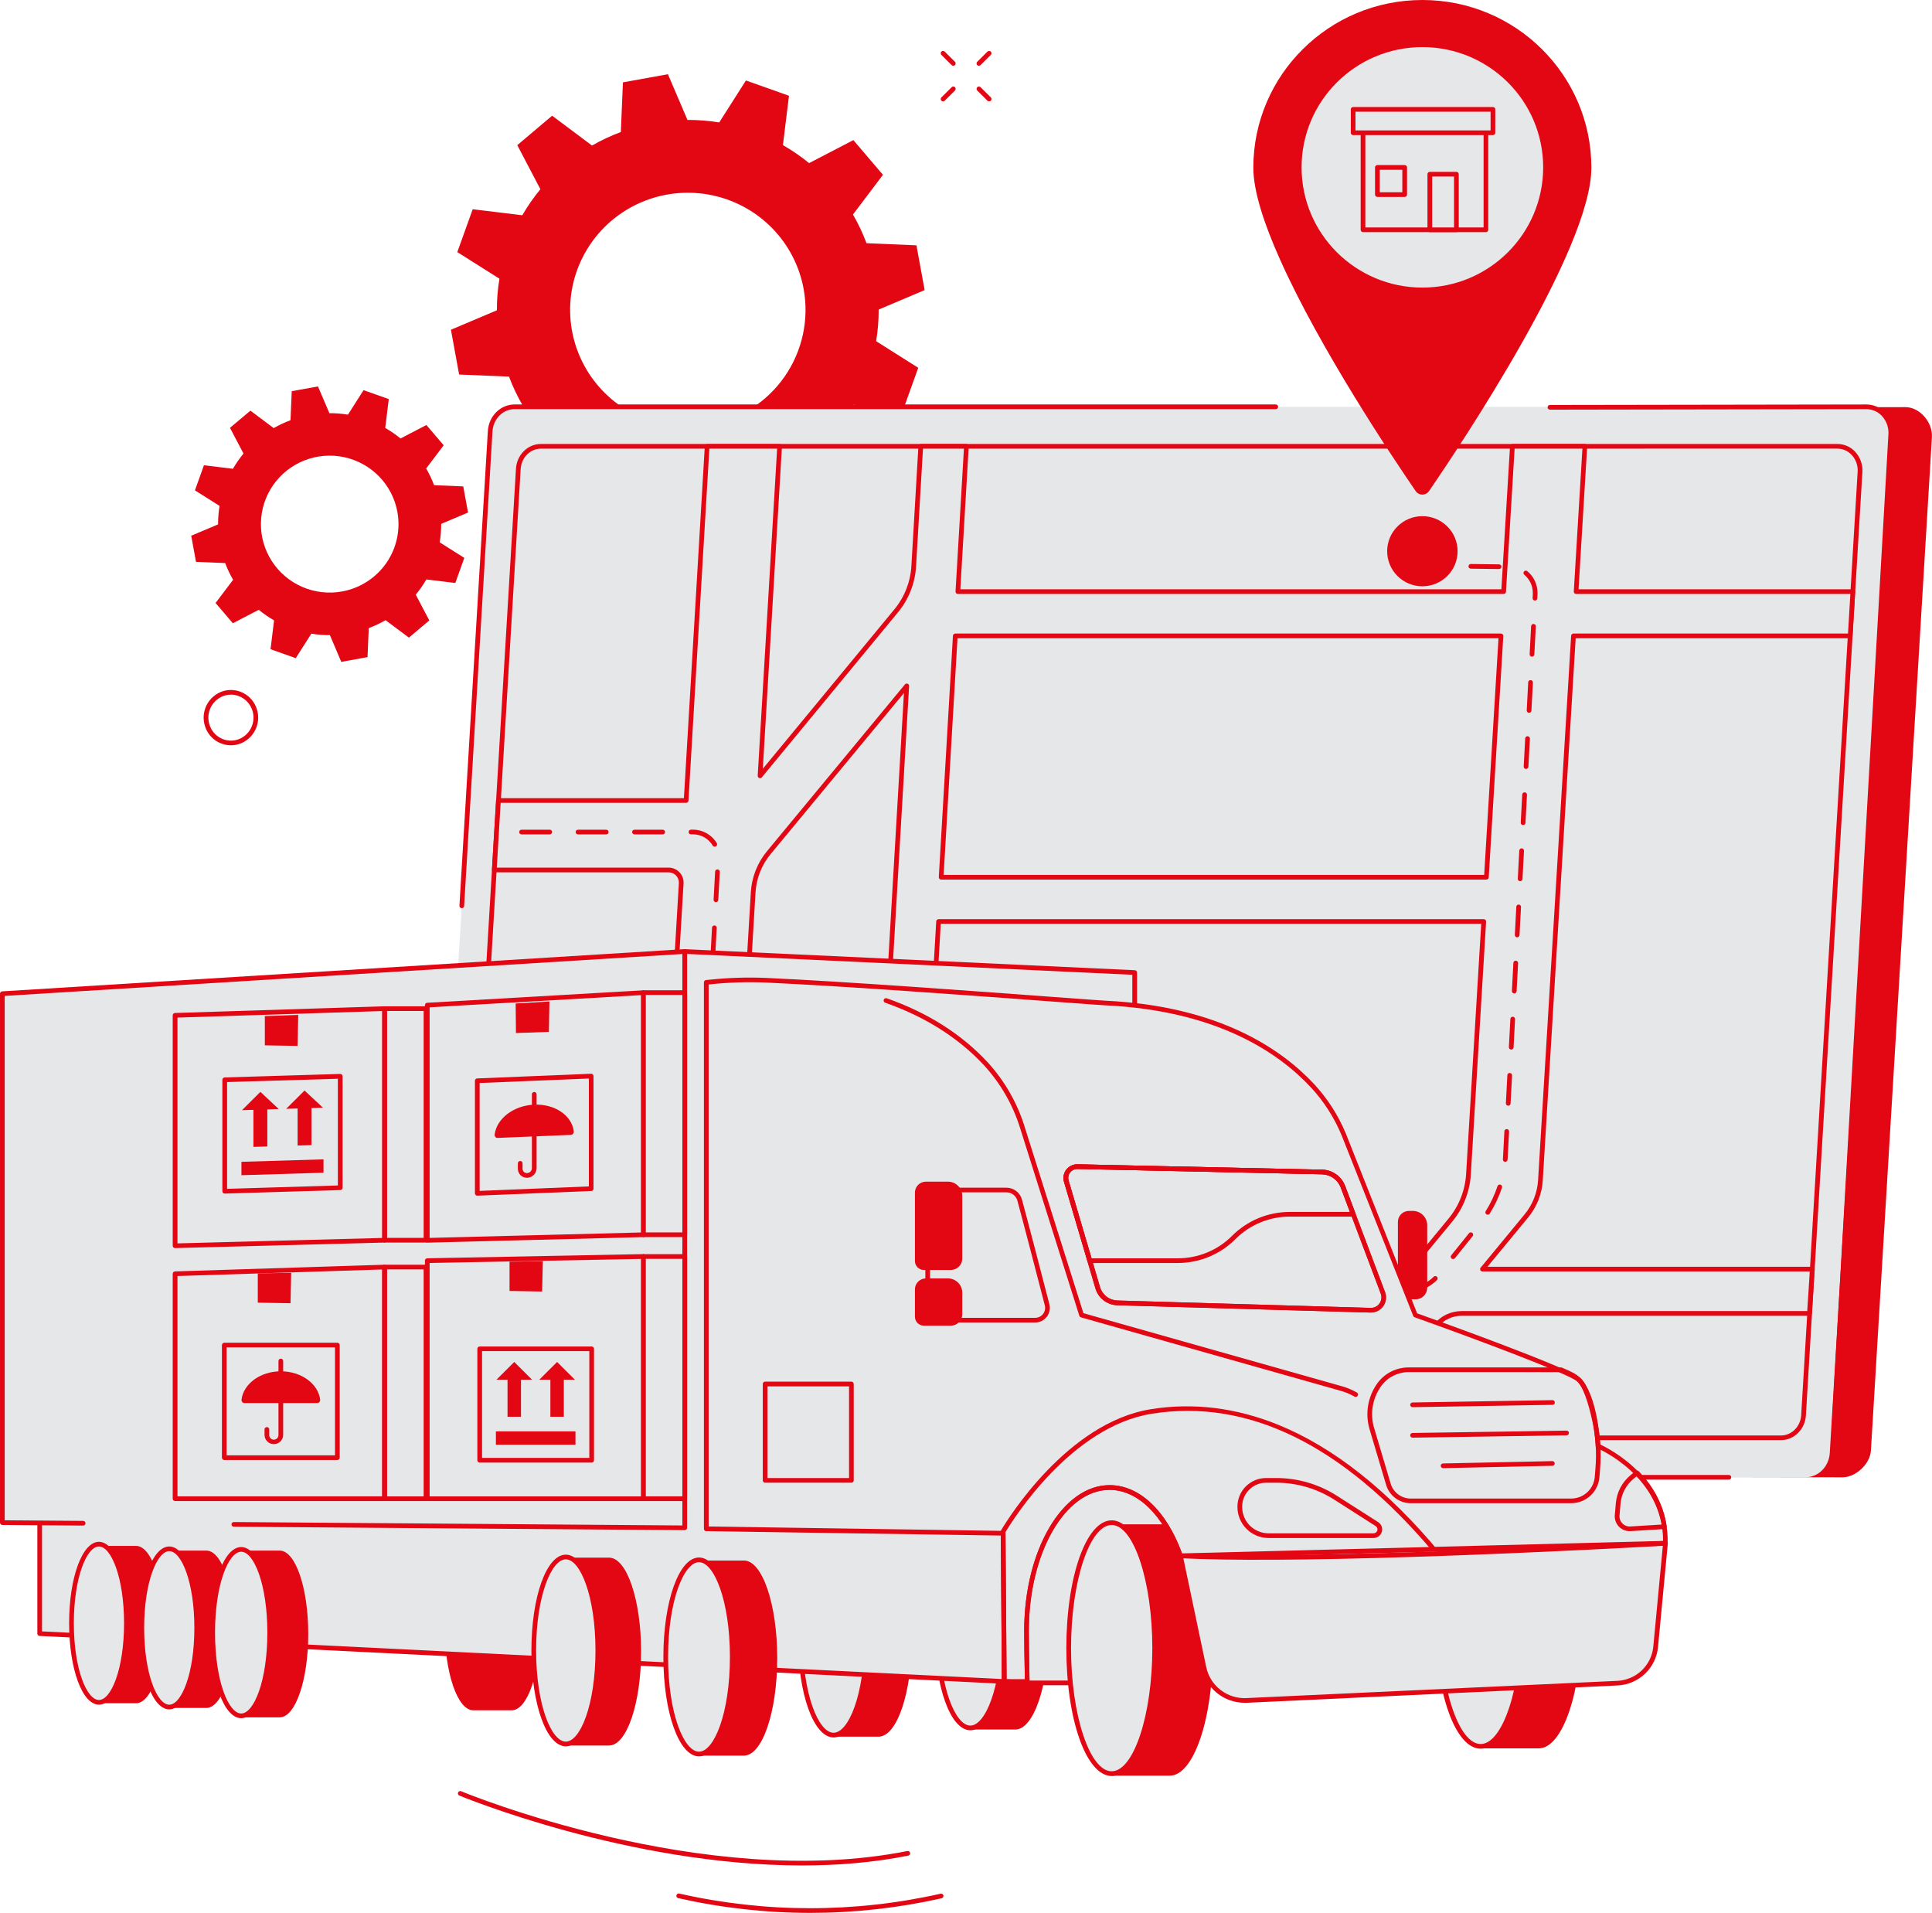 <svg width="199" height="197" viewBox="0 0 199 197" fill="none" xmlns="http://www.w3.org/2000/svg">
<g id="&#208;&#160;&#208;&#181;&#209;&#129;&#209;&#131;&#209;&#128;&#209;&#129; 1 1">
<g id="&#208;&#161;&#208;&#187;&#208;&#190;&#208;&#185; 2">
<g id="Illustration">
<g id="Delivery point">
<path id="Vector" d="M48.209 52.784L47.716 50.093L44.712 49.968C44.489 49.372 44.215 48.796 43.895 48.245L45.701 45.858L43.92 43.769L41.255 45.157C40.761 44.752 40.234 44.389 39.68 44.072L40.044 41.102L37.448 40.179L35.84 42.703C35.208 42.599 34.569 42.548 33.928 42.551L32.753 39.797L30.049 40.288L29.923 43.275C29.325 43.498 28.746 43.77 28.193 44.088L25.794 42.291L23.688 44.059L25.081 46.71C24.675 47.202 24.311 47.727 23.992 48.278L21.006 47.915L20.079 50.499L22.616 52.099C22.511 52.728 22.459 53.365 22.462 54.003L19.695 55.173L20.189 57.864L23.192 57.988C23.416 58.584 23.69 59.16 24.01 59.71L22.205 62.098L23.985 64.186L26.65 62.8C27.146 63.206 27.674 63.57 28.23 63.888L27.866 66.859L30.462 67.781L32.07 65.257C32.702 65.362 33.341 65.413 33.981 65.41L35.153 68.163L37.857 67.672L37.983 64.683C38.581 64.461 39.16 64.189 39.713 63.87L42.12 65.666L44.218 63.894L42.824 61.242C43.23 60.751 43.595 60.226 43.914 59.675L46.898 60.038L47.825 57.454L45.29 55.853C45.394 55.224 45.445 54.588 45.443 53.951L48.209 52.784ZM35.23 60.914C33.851 61.164 32.429 61.001 31.143 60.447C29.857 59.892 28.765 58.971 28.005 57.798C27.245 56.626 26.852 55.256 26.875 53.861C26.898 52.467 27.335 51.11 28.133 49.963C28.93 48.816 30.052 47.93 31.355 47.417C32.658 46.905 34.085 46.788 35.455 47.082C36.825 47.377 38.076 48.069 39.051 49.071C40.026 50.073 40.68 51.341 40.931 52.713C41.098 53.624 41.083 54.56 40.886 55.465C40.689 56.371 40.316 57.229 39.785 57.991C39.255 58.752 38.58 59.402 37.797 59.904C37.015 60.406 36.14 60.749 35.224 60.914H35.23Z" fill="#E30613"/>
<path id="Vector_2" d="M95.239 29.875L94.395 25.263L89.255 25.048C88.873 24.026 88.405 23.038 87.857 22.094L90.946 18.003L87.898 14.43L83.339 16.799C82.493 16.107 81.592 15.487 80.643 14.944L81.267 9.861L76.833 8.289L74.081 12.611C73 12.433 71.906 12.345 70.81 12.351L68.797 7.643L64.163 8.483L63.947 13.598C62.92 13.978 61.927 14.444 60.978 14.99L56.873 11.916L53.282 14.948L55.662 19.487C54.967 20.328 54.343 21.225 53.797 22.168L48.69 21.548L47.104 25.962L51.442 28.701C51.264 29.776 51.176 30.865 51.181 31.956L46.446 33.959L47.291 38.571L52.43 38.786C52.812 39.809 53.28 40.797 53.828 41.741L50.739 45.827L53.787 49.401L58.346 47.032C59.195 47.719 60.099 48.335 61.049 48.873L60.425 53.956L64.86 55.535L67.613 51.22C68.694 51.398 69.788 51.485 70.884 51.48L72.902 56.193L77.536 55.353L77.752 50.237C78.779 49.857 79.772 49.392 80.72 48.845L84.83 51.921L88.42 48.887L86.023 44.352C86.719 43.511 87.342 42.613 87.888 41.669L92.996 42.29L94.581 37.877L90.243 35.137C90.422 34.061 90.51 32.972 90.504 31.882L95.239 29.875ZM73.02 43.787C70.661 44.214 68.227 43.936 66.027 42.987C63.827 42.038 61.959 40.462 60.659 38.456C59.359 36.451 58.686 34.106 58.725 31.72C58.764 29.334 59.513 27.013 60.877 25.05C62.241 23.088 64.159 21.572 66.389 20.694C68.619 19.817 71.06 19.617 73.404 20.12C75.748 20.623 77.889 21.807 79.558 23.522C81.225 25.236 82.345 27.404 82.775 29.752C83.061 31.311 83.035 32.911 82.699 34.46C82.363 36.009 81.724 37.477 80.819 38.781C79.913 40.084 78.758 41.197 77.419 42.056C76.081 42.915 74.586 43.503 73.02 43.787Z" fill="#E30613"/>
<path id="Vector_3" d="M83.46 197C78.878 196.997 74.31 196.486 69.842 195.477C69.782 195.46 69.731 195.42 69.7 195.367C69.668 195.314 69.658 195.25 69.672 195.19C69.686 195.13 69.722 195.077 69.774 195.043C69.826 195.008 69.889 194.995 69.95 195.005C78.813 197.015 88.016 197.021 96.883 195.024C96.914 195.016 96.946 195.016 96.977 195.021C97.009 195.026 97.039 195.038 97.066 195.054C97.093 195.071 97.116 195.093 97.134 195.119C97.153 195.145 97.166 195.174 97.173 195.205C97.18 195.236 97.181 195.268 97.176 195.299C97.171 195.33 97.159 195.36 97.142 195.387C97.125 195.414 97.103 195.437 97.077 195.455C97.051 195.474 97.022 195.487 96.991 195.494C92.55 196.492 88.012 196.997 83.46 197Z" fill="#E30613"/>
<path id="Vector_4" d="M82.62 192.114C64.709 192.114 47.52 185.001 47.313 184.915C47.254 184.89 47.207 184.843 47.183 184.783C47.159 184.724 47.159 184.658 47.184 184.599C47.209 184.54 47.257 184.493 47.317 184.469C47.376 184.445 47.443 184.446 47.502 184.471C47.749 184.578 72.488 194.805 93.45 190.63C93.482 190.623 93.514 190.622 93.547 190.627C93.579 190.633 93.609 190.644 93.637 190.662C93.664 190.679 93.688 190.702 93.706 190.729C93.724 190.756 93.737 190.786 93.743 190.818C93.75 190.849 93.75 190.882 93.743 190.914C93.737 190.945 93.724 190.975 93.705 191.002C93.687 191.029 93.663 191.051 93.635 191.069C93.608 191.086 93.577 191.098 93.545 191.103C89.966 191.817 86.277 192.114 82.62 192.114Z" fill="#E30613"/>
<path id="Vector_5" d="M23.786 76.755C23.236 76.752 22.7 76.59 22.242 76.287C21.785 75.984 21.427 75.554 21.212 75.05C20.913 74.362 20.896 73.585 21.164 72.884C21.433 72.183 21.967 71.615 22.651 71.3C22.985 71.15 23.346 71.067 23.712 71.058C24.079 71.048 24.444 71.112 24.785 71.245C25.135 71.38 25.455 71.584 25.724 71.844C25.994 72.104 26.209 72.416 26.356 72.76C26.656 73.448 26.673 74.226 26.405 74.927C26.136 75.628 25.602 76.197 24.918 76.511C24.562 76.671 24.176 76.754 23.786 76.755ZM23.786 71.54C23.464 71.54 23.146 71.608 22.852 71.74C22.283 72.003 21.84 72.476 21.618 73.06C21.395 73.643 21.412 74.29 21.662 74.862C21.784 75.147 21.961 75.405 22.184 75.621C22.407 75.837 22.671 76.006 22.96 76.118C23.242 76.228 23.543 76.28 23.845 76.273C24.148 76.265 24.446 76.197 24.721 76.073C25.29 75.811 25.733 75.337 25.955 74.754C26.178 74.17 26.162 73.523 25.911 72.951C25.79 72.666 25.613 72.408 25.39 72.192C25.167 71.977 24.903 71.808 24.613 71.695C24.349 71.59 24.068 71.536 23.784 71.535L23.786 71.54Z" fill="#E30613"/>
<path id="Vector_6" d="M98.193 6.774C98.161 6.774 98.129 6.768 98.1 6.756C98.07 6.744 98.043 6.726 98.021 6.703L96.966 5.655C96.921 5.61 96.895 5.548 96.895 5.484C96.895 5.42 96.921 5.359 96.966 5.314C97.012 5.268 97.073 5.243 97.138 5.243C97.202 5.243 97.264 5.268 97.309 5.314L98.364 6.363C98.398 6.397 98.421 6.44 98.43 6.486C98.439 6.533 98.434 6.581 98.416 6.625C98.398 6.669 98.367 6.707 98.327 6.734C98.287 6.76 98.241 6.774 98.193 6.774Z" fill="#E30613"/>
<path id="Vector_7" d="M101.883 10.442C101.852 10.442 101.82 10.436 101.791 10.424C101.762 10.411 101.735 10.393 101.713 10.371L100.658 9.322C100.635 9.3 100.618 9.273 100.605 9.244C100.593 9.215 100.587 9.184 100.587 9.152C100.587 9.12 100.593 9.089 100.605 9.059C100.618 9.03 100.635 9.004 100.658 8.981C100.68 8.959 100.707 8.941 100.737 8.929C100.766 8.917 100.798 8.911 100.829 8.911C100.861 8.911 100.893 8.917 100.922 8.929C100.952 8.941 100.978 8.959 101.001 8.981L102.055 10.03C102.089 10.064 102.112 10.107 102.121 10.153C102.13 10.2 102.125 10.249 102.107 10.293C102.089 10.337 102.058 10.374 102.018 10.401C101.978 10.428 101.931 10.442 101.883 10.442Z" fill="#E30613"/>
<path id="Vector_8" d="M97.139 10.442C97.091 10.442 97.044 10.428 97.004 10.401C96.965 10.374 96.934 10.337 96.915 10.293C96.897 10.249 96.892 10.2 96.901 10.153C96.91 10.107 96.933 10.064 96.967 10.03L98.021 8.981C98.067 8.936 98.128 8.911 98.193 8.911C98.257 8.911 98.319 8.936 98.364 8.981C98.41 9.026 98.435 9.088 98.435 9.152C98.435 9.216 98.41 9.277 98.364 9.322L97.31 10.371C97.287 10.393 97.261 10.411 97.231 10.424C97.202 10.436 97.171 10.442 97.139 10.442Z" fill="#E30613"/>
<path id="Vector_9" d="M100.828 6.774C100.781 6.774 100.734 6.76 100.694 6.734C100.654 6.707 100.624 6.669 100.605 6.625C100.587 6.581 100.582 6.533 100.592 6.486C100.601 6.44 100.624 6.397 100.657 6.363L101.712 5.314C101.758 5.268 101.819 5.243 101.883 5.243C101.948 5.243 102.009 5.268 102.055 5.314C102.1 5.359 102.126 5.42 102.126 5.484C102.126 5.548 102.1 5.61 102.055 5.655L101 6.703C100.978 6.726 100.951 6.744 100.922 6.756C100.892 6.768 100.86 6.774 100.828 6.774Z" fill="#E30613"/>
<path id="Vector_10" d="M189.802 152.141L50.962 151.88C49.51 151.88 48.361 150.577 48.452 149.035L54.73 44.688C54.815 43.279 55.913 42.182 57.24 42.182L196.276 41.93C197.728 41.93 199.088 43.486 198.991 45.028L192.709 149.375C192.629 150.783 191.124 152.141 189.802 152.141Z" fill="#E30613"/>
<path id="Vector_11" d="M185.962 152.141H46.719C45.267 152.141 44.117 150.836 44.21 149.295L50.492 44.399C50.577 42.991 51.675 41.894 53.001 41.894H192.244C193.695 41.894 194.845 43.199 194.753 44.74L188.471 149.634C188.387 151.044 187.289 152.141 185.962 152.141Z" fill="#E6E7E9"/>
<path id="Vector_12" d="M116.412 152.382H94.174C94.11 152.382 94.048 152.357 94.003 152.312C93.957 152.266 93.932 152.205 93.932 152.141C93.932 152.077 93.957 152.016 94.003 151.971C94.048 151.925 94.11 151.9 94.174 151.9H116.412C116.477 151.9 116.538 151.925 116.584 151.971C116.629 152.016 116.655 152.077 116.655 152.141C116.655 152.205 116.629 152.266 116.584 152.312C116.538 152.357 116.477 152.382 116.412 152.382Z" fill="#E30613"/>
<path id="Vector_13" d="M178.079 152.382H126.621C126.557 152.382 126.495 152.357 126.45 152.312C126.404 152.267 126.379 152.205 126.379 152.141C126.379 152.077 126.404 152.016 126.45 151.971C126.495 151.926 126.557 151.9 126.621 151.9H178.079C178.143 151.9 178.205 151.926 178.25 151.971C178.296 152.016 178.321 152.077 178.321 152.141C178.321 152.205 178.296 152.267 178.25 152.312C178.205 152.357 178.143 152.382 178.079 152.382Z" fill="#E30613"/>
<path id="Vector_14" d="M188.936 146.74H188.922C188.858 146.737 188.798 146.708 188.755 146.66C188.712 146.613 188.69 146.55 188.694 146.486L194.511 44.728C194.533 44.383 194.485 44.038 194.369 43.713C194.254 43.388 194.073 43.09 193.838 42.836C193.635 42.617 193.388 42.441 193.114 42.321C192.84 42.2 192.543 42.138 192.244 42.136L159.648 42.188C159.583 42.188 159.522 42.163 159.476 42.117C159.431 42.072 159.405 42.011 159.405 41.947C159.405 41.883 159.431 41.822 159.476 41.776C159.522 41.731 159.583 41.706 159.648 41.706L192.245 41.654C192.611 41.655 192.972 41.731 193.307 41.878C193.642 42.024 193.943 42.238 194.192 42.506C194.472 42.807 194.688 43.161 194.826 43.548C194.964 43.935 195.022 44.346 194.995 44.756L189.177 146.512C189.174 146.573 189.147 146.631 189.102 146.674C189.057 146.716 188.998 146.74 188.936 146.74Z" fill="#E30613"/>
<path id="Vector_15" d="M47.565 93.528H47.55C47.486 93.524 47.426 93.495 47.383 93.447C47.341 93.399 47.319 93.336 47.323 93.272L50.251 44.385C50.343 42.853 51.549 41.653 53.001 41.653H131.403C131.468 41.653 131.529 41.678 131.575 41.724C131.62 41.769 131.646 41.83 131.646 41.894C131.646 41.958 131.62 42.02 131.575 42.065C131.529 42.11 131.468 42.135 131.403 42.135H53C51.81 42.135 50.81 43.136 50.729 44.414L47.808 93.302C47.805 93.363 47.777 93.421 47.732 93.463C47.687 93.505 47.627 93.528 47.565 93.528Z" fill="#E30613"/>
<path id="Vector_16" d="M183.445 148.071H49.894C48.549 148.071 47.485 146.863 47.57 145.434L53.388 48.284C53.466 46.98 54.484 45.965 55.712 45.965H189.264C190.609 45.965 191.673 47.172 191.588 48.6L185.769 145.75C185.692 147.05 184.674 148.071 183.445 148.071Z" fill="#E6E7E9"/>
<path id="Vector_17" d="M183.445 148.312H49.894C49.552 148.311 49.215 148.24 48.902 148.103C48.59 147.967 48.309 147.767 48.078 147.517C47.816 147.237 47.615 146.906 47.486 146.546C47.357 146.185 47.304 145.802 47.328 145.42L53.146 48.27C53.232 46.842 54.359 45.722 55.712 45.722H189.264C189.606 45.724 189.943 45.795 190.255 45.932C190.568 46.068 190.849 46.267 191.08 46.517C191.341 46.797 191.543 47.128 191.671 47.489C191.8 47.849 191.854 48.232 191.83 48.614L186.012 145.765C185.926 147.192 184.799 148.312 183.445 148.312ZM55.712 46.206C54.615 46.206 53.701 47.125 53.631 48.299L47.808 145.45C47.787 145.766 47.831 146.083 47.938 146.381C48.044 146.68 48.21 146.954 48.426 147.187C48.612 147.389 48.838 147.551 49.09 147.662C49.342 147.773 49.614 147.831 49.889 147.833H183.445C184.542 147.833 185.456 146.914 185.526 145.739L191.341 48.586C191.362 48.27 191.318 47.953 191.212 47.654C191.106 47.355 190.939 47.081 190.723 46.848C190.537 46.646 190.311 46.484 190.059 46.373C189.808 46.262 189.535 46.204 189.26 46.202L55.712 46.206Z" fill="#E30613"/>
<path id="Vector_18" d="M162.071 65.488H190.575L190.85 60.929H162.346L163.249 45.966H155.786L154.882 60.929H98.664L99.541 45.966H94.84L94.118 58.299C94.018 59.99 93.383 61.605 92.304 62.914L78.292 79.894L80.307 45.967H72.838L70.675 82.44H51.338L50.915 89.596H68.87C69.047 89.596 69.223 89.632 69.385 89.701C69.548 89.771 69.695 89.873 69.817 90.002C69.938 90.13 70.032 90.282 70.093 90.448C70.153 90.613 70.179 90.79 70.168 90.966L69.195 107.34C69.108 108.806 69.47 110.264 70.233 111.52L72.746 115.662H62.029C61.342 115.662 60.68 115.923 60.18 116.392C59.681 116.862 59.38 117.503 59.34 118.186L58.605 130.704H48.451L48.142 135.264H58.338L57.587 148.074H62.288L63.045 135.264H84.626L92.39 148.074H99.859L92.095 135.264H141.467L130.897 148.074H138.361L147.896 136.518C148.22 136.126 148.626 135.81 149.087 135.594C149.548 135.377 150.051 135.265 150.56 135.265H186.377L186.666 130.705H152.698L157.208 125.238C158.075 124.188 158.586 122.892 158.668 121.535L162.071 65.488ZM154.602 65.488L153.101 90.342H96.939L98.397 65.488H154.602ZM77.848 111.762C76.988 110.346 76.581 108.705 76.678 107.054L77.578 91.912C77.668 90.405 78.236 88.966 79.201 87.801L93.394 70.642L90.934 112.594C90.886 113.423 90.52 114.202 89.913 114.772C89.306 115.342 88.503 115.66 87.669 115.66H80.213L77.848 111.762ZM63.307 130.702L63.842 121.574C63.863 121.208 64.024 120.863 64.293 120.612C64.561 120.36 64.916 120.22 65.284 120.22H75.509L81.863 130.702H63.307ZM87.86 128.271L82.98 120.22H90.632C91.871 120.219 93.063 119.747 93.962 118.898C94.861 118.05 95.399 116.891 95.465 115.66H95.459L96.676 94.902H152.83L151.258 120.918C151.153 122.658 150.498 124.32 149.387 125.667L145.232 130.702H92.184C91.313 130.701 90.457 130.478 89.7 130.052C88.942 129.626 88.307 129.012 87.857 128.271H87.86Z" fill="#E6E7E9"/>
<path id="Vector_19" d="M138.365 148.312H130.901C130.855 148.312 130.81 148.3 130.771 148.275C130.732 148.251 130.701 148.216 130.681 148.175C130.662 148.133 130.654 148.087 130.66 148.041C130.666 147.996 130.685 147.953 130.714 147.918L140.958 135.503H92.524L100.066 147.946C100.088 147.983 100.101 148.024 100.101 148.067C100.102 148.11 100.091 148.152 100.07 148.189C100.049 148.227 100.018 148.258 99.981 148.279C99.944 148.301 99.901 148.312 99.859 148.312H92.39C92.348 148.312 92.307 148.301 92.271 148.281C92.234 148.26 92.204 148.231 92.182 148.196L84.49 135.503H63.268L62.53 148.085C62.526 148.146 62.499 148.204 62.454 148.246C62.409 148.288 62.35 148.312 62.288 148.312H57.587C57.554 148.312 57.521 148.306 57.491 148.293C57.461 148.28 57.433 148.261 57.411 148.237C57.388 148.213 57.371 148.184 57.359 148.154C57.348 148.123 57.344 148.09 57.346 148.057L58.081 135.503H48.141C48.108 135.503 48.075 135.496 48.045 135.483C48.014 135.47 47.987 135.451 47.964 135.426C47.941 135.402 47.924 135.374 47.913 135.343C47.901 135.311 47.897 135.278 47.899 135.245L48.209 130.685C48.213 130.624 48.24 130.567 48.285 130.525C48.33 130.483 48.389 130.46 48.451 130.46H58.377L59.097 118.17C59.142 117.426 59.47 116.727 60.014 116.215C60.559 115.704 61.279 115.419 62.028 115.418H72.315L70.024 111.643C69.234 110.346 68.86 108.841 68.952 107.327L69.925 90.953C69.934 90.809 69.913 90.666 69.863 90.531C69.814 90.397 69.738 90.273 69.639 90.169C69.54 90.065 69.421 89.981 69.289 89.925C69.156 89.868 69.014 89.838 68.87 89.838H50.915C50.882 89.838 50.849 89.831 50.819 89.818C50.789 89.805 50.761 89.786 50.739 89.762C50.716 89.739 50.699 89.71 50.687 89.68C50.676 89.649 50.671 89.616 50.672 89.583L51.096 82.427C51.1 82.365 51.127 82.308 51.172 82.266C51.217 82.223 51.276 82.2 51.337 82.2H70.444L72.596 45.953C72.6 45.891 72.627 45.834 72.672 45.791C72.717 45.749 72.776 45.726 72.838 45.725H80.302C80.335 45.726 80.367 45.732 80.398 45.745C80.428 45.759 80.455 45.778 80.478 45.802C80.501 45.826 80.519 45.854 80.53 45.885C80.541 45.916 80.546 45.949 80.544 45.982L78.573 79.17L92.116 62.76C93.166 61.493 93.782 59.925 93.875 58.285L94.599 45.95C94.602 45.889 94.629 45.832 94.674 45.789C94.719 45.747 94.778 45.724 94.84 45.723H99.54C99.573 45.724 99.606 45.73 99.636 45.744C99.667 45.757 99.694 45.776 99.717 45.8C99.739 45.824 99.757 45.852 99.768 45.883C99.78 45.914 99.784 45.947 99.783 45.98L98.918 60.688H154.646L155.536 45.95C155.539 45.889 155.567 45.831 155.612 45.789C155.657 45.747 155.716 45.724 155.778 45.723H163.241C163.274 45.724 163.307 45.73 163.338 45.743C163.368 45.757 163.396 45.776 163.419 45.8C163.441 45.824 163.459 45.852 163.47 45.883C163.481 45.914 163.486 45.947 163.483 45.98L162.595 60.688H190.842C190.875 60.688 190.908 60.695 190.938 60.708C190.969 60.721 190.996 60.74 191.018 60.764C191.041 60.788 191.059 60.817 191.07 60.847C191.081 60.878 191.086 60.911 191.085 60.944L190.81 65.504C190.806 65.565 190.779 65.623 190.734 65.665C190.689 65.707 190.629 65.73 190.568 65.73H162.298L158.91 121.548C158.827 122.956 158.297 124.301 157.396 125.389L153.21 130.461H186.67C186.704 130.462 186.736 130.468 186.767 130.482C186.797 130.495 186.825 130.514 186.848 130.538C186.87 130.562 186.888 130.59 186.899 130.621C186.91 130.652 186.915 130.685 186.913 130.718L186.623 135.278C186.619 135.339 186.591 135.396 186.546 135.438C186.501 135.48 186.442 135.504 186.381 135.504H150.563C150.089 135.503 149.621 135.607 149.193 135.809C148.764 136.01 148.386 136.304 148.086 136.67L138.557 148.224C138.534 148.252 138.505 148.275 138.471 148.29C138.438 148.305 138.401 148.313 138.365 148.312ZM131.41 147.83H138.251L147.713 136.362C148.059 135.942 148.494 135.603 148.987 135.371C149.48 135.139 150.019 135.02 150.564 135.02H186.15L186.41 130.943H152.697C152.651 130.943 152.606 130.93 152.567 130.906C152.528 130.882 152.497 130.847 152.477 130.805C152.458 130.764 152.45 130.718 152.456 130.672C152.462 130.627 152.481 130.584 152.51 130.549L157.021 125.081C157.858 124.072 158.351 122.824 158.427 121.518L161.83 65.474C161.833 65.413 161.861 65.355 161.906 65.313C161.951 65.271 162.01 65.247 162.072 65.247H190.348L190.593 61.17H162.346C162.312 61.17 162.28 61.163 162.249 61.15C162.219 61.137 162.192 61.118 162.169 61.094C162.147 61.07 162.129 61.041 162.118 61.011C162.107 60.98 162.102 60.947 162.103 60.914L162.992 46.206H156.009L155.119 60.943C155.115 61.004 155.088 61.062 155.043 61.104C154.998 61.146 154.939 61.17 154.877 61.17H98.663C98.63 61.17 98.598 61.163 98.567 61.15C98.537 61.137 98.51 61.118 98.487 61.094C98.464 61.07 98.447 61.041 98.436 61.011C98.425 60.98 98.42 60.947 98.422 60.914L99.287 46.206H95.069L94.358 58.312C94.26 60.054 93.606 61.72 92.49 63.066L78.479 80.047C78.447 80.088 78.403 80.117 78.352 80.131C78.302 80.145 78.249 80.142 78.2 80.123C78.152 80.105 78.111 80.071 78.083 80.027C78.055 79.983 78.042 79.931 78.046 79.88L80.046 46.206H73.066L70.914 82.451C70.91 82.513 70.883 82.571 70.838 82.613C70.793 82.655 70.734 82.679 70.672 82.679H51.567L51.172 89.353H68.869C69.079 89.353 69.287 89.396 69.479 89.479C69.672 89.562 69.846 89.683 69.99 89.835C70.134 89.987 70.246 90.167 70.317 90.363C70.389 90.56 70.42 90.769 70.408 90.977L69.434 107.352C69.348 108.769 69.698 110.179 70.437 111.393L72.951 115.535C72.973 115.571 72.985 115.613 72.986 115.656C72.986 115.698 72.976 115.74 72.955 115.778C72.934 115.815 72.903 115.846 72.866 115.867C72.829 115.889 72.787 115.9 72.744 115.901H62.028C61.403 115.901 60.801 116.14 60.346 116.567C59.891 116.994 59.617 117.578 59.581 118.2L58.847 130.718C58.844 130.779 58.817 130.837 58.772 130.879C58.727 130.921 58.668 130.945 58.606 130.945H48.673L48.397 135.023H58.334C58.367 135.022 58.399 135.029 58.43 135.042C58.46 135.055 58.487 135.074 58.51 135.098C58.533 135.122 58.55 135.15 58.562 135.181C58.573 135.212 58.578 135.245 58.576 135.278L57.84 147.832H62.059L62.796 135.25C62.8 135.188 62.827 135.131 62.872 135.089C62.916 135.046 62.976 135.023 63.038 135.023H84.626C84.668 135.022 84.709 135.033 84.745 135.053C84.781 135.074 84.812 135.103 84.834 135.139L92.527 147.832H99.429L91.887 135.387C91.865 135.351 91.852 135.309 91.852 135.266C91.851 135.224 91.862 135.181 91.883 135.144C91.904 135.107 91.935 135.076 91.972 135.055C92.009 135.033 92.052 135.022 92.094 135.023H141.467C141.513 135.023 141.558 135.036 141.596 135.06C141.635 135.084 141.666 135.119 141.686 135.161C141.705 135.202 141.713 135.248 141.707 135.293C141.701 135.338 141.683 135.381 141.654 135.417L131.41 147.83ZM145.229 130.943H92.183C91.272 130.94 90.376 130.704 89.582 130.258C88.788 129.812 88.123 129.171 87.649 128.396L82.769 120.343C82.746 120.307 82.734 120.265 82.734 120.222C82.733 120.179 82.744 120.137 82.765 120.1C82.786 120.063 82.817 120.032 82.854 120.01C82.891 119.989 82.933 119.977 82.976 119.977H90.629C91.797 119.977 92.921 119.535 93.773 118.74C94.625 117.946 95.141 116.858 95.217 115.698C95.215 115.681 95.215 115.663 95.217 115.645L96.434 94.888C96.437 94.827 96.464 94.769 96.509 94.727C96.554 94.685 96.614 94.661 96.675 94.661H152.829C152.862 94.661 152.895 94.668 152.925 94.681C152.956 94.694 152.983 94.713 153.006 94.737C153.028 94.761 153.045 94.789 153.057 94.82C153.068 94.851 153.073 94.883 153.072 94.916L151.5 120.932C151.396 122.724 150.721 124.435 149.574 125.82L145.419 130.854C145.396 130.882 145.367 130.905 145.334 130.92C145.301 130.935 145.265 130.943 145.229 130.943ZM88.064 128.144C88.494 128.848 89.099 129.431 89.82 129.836C90.541 130.242 91.355 130.456 92.183 130.458H145.114L149.196 125.506C150.278 124.2 150.914 122.585 151.013 120.896L152.569 95.136H96.901L95.701 115.616C95.703 115.634 95.703 115.652 95.701 115.669C95.632 116.962 95.067 118.179 94.124 119.071C93.181 119.962 91.93 120.459 90.629 120.461H83.406L88.064 128.144ZM81.862 130.943H63.307C63.274 130.943 63.241 130.936 63.211 130.923C63.18 130.91 63.153 130.891 63.13 130.867C63.108 130.843 63.09 130.815 63.079 130.784C63.068 130.753 63.063 130.72 63.065 130.687L63.605 121.56C63.631 121.132 63.819 120.73 64.132 120.436C64.445 120.142 64.859 119.978 65.29 119.977H75.509C75.55 119.978 75.592 119.989 75.628 120.009C75.664 120.03 75.695 120.059 75.716 120.095L82.07 130.58C82.092 130.616 82.104 130.658 82.105 130.701C82.106 130.744 82.095 130.786 82.074 130.823C82.052 130.861 82.022 130.892 81.985 130.913C81.948 130.935 81.905 130.946 81.862 130.946V130.943ZM63.563 130.46H81.433L75.376 120.461H65.284C64.977 120.461 64.682 120.578 64.459 120.787C64.236 120.997 64.102 121.283 64.084 121.588L63.563 130.46ZM87.668 115.901H80.213C80.171 115.9 80.13 115.89 80.094 115.869C80.057 115.849 80.027 115.82 80.005 115.784L77.64 111.886C76.753 110.431 76.334 108.741 76.437 107.042L77.337 91.898C77.426 90.34 78.013 88.85 79.012 87.648L93.207 70.488C93.24 70.447 93.284 70.418 93.334 70.404C93.385 70.39 93.438 70.393 93.487 70.412C93.535 70.431 93.577 70.465 93.604 70.509C93.632 70.553 93.644 70.605 93.64 70.656L91.182 112.608C91.128 113.499 90.735 114.336 90.082 114.948C89.429 115.56 88.566 115.901 87.668 115.901ZM80.35 115.418H87.668C88.442 115.42 89.187 115.126 89.75 114.598C90.314 114.07 90.652 113.347 90.697 112.579L93.108 71.372L79.385 87.95C78.451 89.074 77.903 90.466 77.819 91.921L76.92 107.069C76.824 108.67 77.22 110.262 78.055 111.633L80.35 115.418ZM153.101 90.583H96.939C96.906 90.584 96.873 90.577 96.843 90.564C96.813 90.551 96.785 90.532 96.763 90.508C96.74 90.484 96.723 90.456 96.712 90.425C96.7 90.394 96.696 90.361 96.698 90.328L98.155 65.474C98.159 65.413 98.186 65.355 98.23 65.313C98.275 65.271 98.334 65.247 98.396 65.247H154.602C154.635 65.247 154.668 65.254 154.698 65.267C154.729 65.28 154.756 65.299 154.778 65.323C154.801 65.347 154.818 65.376 154.83 65.406C154.841 65.437 154.846 65.47 154.844 65.503L153.343 90.356C153.34 90.418 153.312 90.476 153.267 90.518C153.222 90.56 153.163 90.584 153.101 90.583ZM97.197 90.103H152.873L154.349 65.729H98.625L97.197 90.103Z" fill="#E30613"/>
<path id="Vector_20" d="M89.825 133.218C88.853 133.221 87.906 132.916 87.121 132.347C87.069 132.31 87.034 132.253 87.024 132.19C87.014 132.126 87.029 132.062 87.067 132.01C87.105 131.958 87.162 131.923 87.226 131.913C87.289 131.903 87.354 131.919 87.406 131.957C88.108 132.466 88.954 132.739 89.822 132.736H89.996C90.06 132.736 90.121 132.761 90.167 132.807C90.212 132.852 90.238 132.913 90.238 132.977C90.238 133.041 90.212 133.103 90.167 133.148C90.121 133.193 90.06 133.218 89.996 133.218H89.825ZM92.907 133.218C92.843 133.218 92.781 133.193 92.736 133.148C92.691 133.103 92.665 133.041 92.665 132.977C92.665 132.913 92.691 132.852 92.736 132.807C92.781 132.761 92.843 132.736 92.907 132.736H95.816C95.877 132.74 95.935 132.767 95.977 132.812C96.02 132.857 96.043 132.916 96.043 132.978C96.043 133.039 96.02 133.098 95.977 133.143C95.935 133.188 95.877 133.215 95.816 133.219H92.907V133.218ZM98.723 133.209C98.659 133.209 98.597 133.183 98.552 133.138C98.507 133.093 98.481 133.031 98.481 132.968C98.481 132.904 98.507 132.842 98.552 132.797C98.597 132.752 98.659 132.726 98.723 132.726H101.631C101.695 132.726 101.757 132.752 101.802 132.797C101.848 132.842 101.873 132.904 101.873 132.968C101.873 133.031 101.848 133.093 101.802 133.138C101.757 133.183 101.695 133.209 101.631 133.209H98.722H98.723ZM104.539 133.2C104.475 133.2 104.413 133.175 104.368 133.129C104.323 133.084 104.297 133.023 104.297 132.959C104.297 132.895 104.323 132.834 104.368 132.788C104.413 132.743 104.475 132.718 104.539 132.718H107.447C107.511 132.718 107.573 132.743 107.618 132.788C107.663 132.834 107.689 132.895 107.689 132.959C107.689 133.023 107.663 133.084 107.618 133.129C107.573 133.175 107.511 133.2 107.447 133.2H104.539ZM110.356 133.19C110.292 133.19 110.23 133.165 110.185 133.12C110.14 133.075 110.114 133.013 110.114 132.949C110.114 132.885 110.14 132.824 110.185 132.779C110.23 132.733 110.292 132.708 110.356 132.708H113.265C113.329 132.708 113.391 132.733 113.436 132.779C113.482 132.824 113.507 132.885 113.507 132.949C113.507 133.013 113.482 133.075 113.436 133.12C113.391 133.165 113.329 133.19 113.265 133.19H110.356ZM116.172 133.182C116.108 133.182 116.046 133.156 116.001 133.111C115.955 133.066 115.93 133.005 115.93 132.941C115.93 132.877 115.955 132.815 116.001 132.77C116.046 132.725 116.108 132.699 116.172 132.699L119.081 132.694C119.145 132.694 119.207 132.719 119.252 132.765C119.298 132.81 119.323 132.871 119.323 132.935C119.323 132.999 119.298 133.061 119.252 133.106C119.207 133.151 119.145 133.176 119.081 133.176L116.172 133.182ZM121.988 133.172C121.924 133.172 121.862 133.147 121.817 133.101C121.771 133.056 121.746 132.995 121.746 132.931C121.746 132.867 121.771 132.806 121.817 132.76C121.862 132.715 121.924 132.69 121.988 132.69H124.896C124.96 132.69 125.021 132.715 125.067 132.76C125.112 132.806 125.138 132.867 125.138 132.931C125.138 132.995 125.112 133.056 125.067 133.101C125.021 133.147 124.96 133.172 124.896 133.172H121.988ZM127.804 133.163C127.74 133.163 127.678 133.138 127.633 133.093C127.587 133.048 127.562 132.986 127.562 132.922C127.562 132.858 127.587 132.797 127.633 132.752C127.678 132.707 127.74 132.681 127.804 132.681H130.712C130.776 132.681 130.837 132.707 130.883 132.752C130.928 132.797 130.954 132.858 130.954 132.922C130.954 132.986 130.928 133.048 130.883 133.093C130.837 133.138 130.776 133.163 130.712 133.163H127.804ZM133.62 133.154C133.556 133.154 133.494 133.128 133.449 133.083C133.403 133.038 133.378 132.977 133.378 132.913C133.378 132.849 133.403 132.787 133.449 132.742C133.494 132.697 133.556 132.672 133.62 132.672H136.529C136.593 132.672 136.654 132.697 136.7 132.742C136.745 132.787 136.771 132.849 136.771 132.913C136.771 132.977 136.745 133.038 136.7 133.083C136.654 133.128 136.593 133.154 136.529 133.154H133.62ZM139.437 133.145C139.373 133.145 139.311 133.12 139.266 133.075C139.22 133.029 139.195 132.968 139.195 132.904C139.195 132.84 139.22 132.779 139.266 132.734C139.311 132.688 139.373 132.663 139.437 132.663H142.346C142.41 132.663 142.471 132.688 142.517 132.734C142.562 132.779 142.588 132.84 142.588 132.904C142.588 132.968 142.562 133.029 142.517 133.075C142.471 133.12 142.41 133.145 142.346 133.145H139.437ZM145.252 133.115C145.19 133.115 145.13 133.092 145.084 133.049C145.039 133.006 145.012 132.948 145.009 132.886C145.006 132.824 145.027 132.763 145.068 132.716C145.109 132.669 145.166 132.64 145.228 132.634C146.147 132.541 147.006 132.139 147.663 131.494C147.685 131.47 147.712 131.451 147.742 131.438C147.772 131.424 147.804 131.417 147.837 131.417C147.869 131.416 147.902 131.422 147.932 131.435C147.962 131.447 147.99 131.465 148.013 131.488C148.036 131.511 148.054 131.539 148.066 131.569C148.078 131.599 148.084 131.632 148.083 131.664C148.082 131.697 148.074 131.729 148.061 131.758C148.047 131.788 148.028 131.814 148.004 131.836C147.268 132.559 146.306 133.01 145.277 133.114L145.252 133.115ZM85.502 130.131C85.46 130.131 85.419 130.12 85.382 130.099C85.346 130.078 85.315 130.048 85.294 130.013L83.809 127.524C83.792 127.496 83.781 127.466 83.776 127.435C83.771 127.403 83.772 127.371 83.78 127.34C83.788 127.309 83.802 127.28 83.821 127.254C83.84 127.228 83.864 127.207 83.891 127.19C83.919 127.174 83.95 127.163 83.981 127.159C84.013 127.154 84.045 127.156 84.076 127.164C84.108 127.172 84.137 127.186 84.162 127.206C84.188 127.225 84.209 127.249 84.225 127.277L85.71 129.766C85.727 129.793 85.737 129.823 85.742 129.855C85.747 129.886 85.745 129.918 85.737 129.949C85.729 129.979 85.716 130.008 85.696 130.034C85.677 130.059 85.653 130.08 85.626 130.096C85.588 130.118 85.546 130.128 85.502 130.127V130.131ZM149.673 129.666C149.617 129.666 149.564 129.647 149.521 129.612C149.496 129.592 149.476 129.568 149.46 129.54C149.445 129.513 149.435 129.482 149.432 129.451C149.428 129.419 149.431 129.388 149.44 129.357C149.449 129.327 149.463 129.299 149.483 129.274L151.302 127.013C151.321 126.987 151.345 126.965 151.373 126.948C151.402 126.931 151.433 126.92 151.465 126.916C151.498 126.911 151.531 126.914 151.563 126.922C151.594 126.931 151.624 126.946 151.649 126.967C151.675 126.987 151.696 127.012 151.712 127.041C151.727 127.07 151.737 127.102 151.739 127.134C151.742 127.167 151.738 127.2 151.728 127.231C151.717 127.262 151.701 127.29 151.679 127.315L149.862 129.575C149.839 129.603 149.81 129.625 149.777 129.64C149.744 129.655 149.709 129.662 149.673 129.662V129.666ZM82.528 125.149C82.486 125.149 82.445 125.138 82.408 125.118C82.371 125.097 82.341 125.067 82.319 125.032L80.834 122.543C80.817 122.515 80.806 122.485 80.801 122.454C80.796 122.422 80.798 122.39 80.805 122.359C80.813 122.328 80.827 122.299 80.846 122.273C80.865 122.247 80.889 122.226 80.917 122.209C80.944 122.193 80.975 122.182 81.007 122.178C81.039 122.173 81.071 122.175 81.102 122.183C81.133 122.191 81.162 122.205 81.188 122.225C81.213 122.244 81.235 122.268 81.251 122.296L82.744 124.785C82.766 124.822 82.778 124.863 82.779 124.906C82.779 124.948 82.769 124.99 82.747 125.027C82.726 125.064 82.696 125.095 82.659 125.117C82.622 125.138 82.579 125.149 82.537 125.149H82.528ZM153.24 125.096C153.197 125.096 153.154 125.085 153.117 125.063C153.079 125.041 153.049 125.01 153.028 124.972C153.007 124.934 152.996 124.892 152.997 124.848C152.999 124.805 153.011 124.763 153.034 124.727C153.54 123.925 153.946 123.065 154.244 122.166C154.252 122.134 154.267 122.105 154.288 122.08C154.308 122.054 154.334 122.033 154.363 122.017C154.392 122.002 154.423 121.993 154.456 121.99C154.489 121.987 154.522 121.991 154.553 122.001C154.584 122.011 154.613 122.028 154.637 122.049C154.662 122.071 154.682 122.097 154.696 122.127C154.71 122.156 154.718 122.188 154.719 122.221C154.72 122.254 154.715 122.286 154.703 122.317C154.394 123.253 153.971 124.148 153.445 124.983C153.424 125.017 153.394 125.045 153.359 125.065C153.324 125.084 153.284 125.095 153.244 125.096H153.24ZM79.558 120.172C79.516 120.172 79.474 120.161 79.438 120.141C79.401 120.12 79.371 120.09 79.349 120.054L77.864 117.566C77.832 117.511 77.823 117.446 77.84 117.385C77.856 117.323 77.895 117.271 77.95 117.238C78.005 117.206 78.07 117.196 78.132 117.211C78.194 117.227 78.247 117.265 78.281 117.319L79.766 119.808C79.782 119.835 79.793 119.866 79.797 119.897C79.802 119.928 79.8 119.96 79.793 119.991C79.785 120.021 79.771 120.05 79.752 120.075C79.733 120.101 79.709 120.122 79.681 120.138C79.645 120.16 79.604 120.172 79.562 120.172H79.558ZM155.042 119.651H155.023C154.992 119.649 154.961 119.64 154.932 119.626C154.904 119.612 154.878 119.592 154.858 119.568C154.837 119.544 154.821 119.516 154.811 119.486C154.801 119.456 154.797 119.424 154.8 119.393C154.806 119.308 154.811 119.222 154.817 119.137L154.955 116.508C154.956 116.476 154.963 116.444 154.977 116.415C154.99 116.386 155.01 116.36 155.033 116.339C155.057 116.318 155.085 116.301 155.116 116.291C155.146 116.281 155.179 116.277 155.211 116.28C155.275 116.283 155.335 116.312 155.378 116.36C155.421 116.407 155.443 116.47 155.44 116.534L155.301 119.162C155.301 119.252 155.29 119.341 155.283 119.429C155.278 119.489 155.251 119.545 155.208 119.586C155.164 119.627 155.106 119.65 155.046 119.651H155.042ZM76.588 115.194C76.546 115.195 76.504 115.184 76.468 115.163C76.431 115.143 76.4 115.113 76.379 115.077L74.894 112.588C74.878 112.561 74.867 112.531 74.862 112.499C74.858 112.468 74.86 112.436 74.867 112.405C74.875 112.375 74.889 112.346 74.908 112.32C74.927 112.295 74.951 112.273 74.979 112.257C75.006 112.241 75.037 112.23 75.068 112.226C75.1 112.221 75.132 112.223 75.163 112.231C75.194 112.239 75.223 112.253 75.248 112.272C75.274 112.291 75.295 112.314 75.311 112.342L76.795 114.831C76.817 114.867 76.829 114.909 76.83 114.951C76.831 114.994 76.82 115.036 76.799 115.073C76.777 115.11 76.747 115.141 76.71 115.162C76.673 115.183 76.63 115.195 76.588 115.194ZM155.351 113.87H155.338C155.306 113.869 155.275 113.861 155.246 113.847C155.217 113.834 155.192 113.815 155.17 113.791C155.149 113.767 155.132 113.74 155.122 113.71C155.111 113.68 155.107 113.648 155.109 113.616L155.261 110.727C155.262 110.695 155.27 110.664 155.283 110.635C155.297 110.606 155.316 110.58 155.34 110.558C155.364 110.537 155.392 110.521 155.422 110.511C155.452 110.5 155.485 110.496 155.517 110.499C155.581 110.502 155.641 110.531 155.684 110.578C155.727 110.625 155.749 110.688 155.746 110.752L155.592 113.642C155.589 113.703 155.563 113.76 155.519 113.803C155.475 113.845 155.417 113.869 155.355 113.87H155.351ZM73.721 110.164C73.673 110.164 73.626 110.15 73.586 110.123C73.546 110.096 73.514 110.058 73.496 110.013C73.125 109.095 72.891 108.126 72.804 107.14C72.798 107.077 72.818 107.014 72.858 106.965C72.899 106.916 72.957 106.885 73.02 106.878C73.052 106.875 73.084 106.878 73.114 106.888C73.144 106.897 73.172 106.912 73.197 106.932C73.221 106.952 73.241 106.976 73.256 107.004C73.27 107.032 73.279 107.062 73.282 107.094C73.365 108.033 73.588 108.955 73.942 109.83C73.957 109.867 73.962 109.906 73.958 109.946C73.954 109.985 73.94 110.022 73.918 110.055C73.895 110.087 73.865 110.114 73.831 110.133C73.796 110.151 73.757 110.161 73.717 110.161L73.721 110.164ZM155.656 108.091H155.646C155.582 108.087 155.522 108.059 155.479 108.011C155.436 107.964 155.414 107.901 155.417 107.838L155.571 104.947C155.571 104.915 155.578 104.883 155.591 104.853C155.604 104.823 155.623 104.796 155.647 104.774C155.671 104.751 155.699 104.734 155.729 104.723C155.76 104.712 155.793 104.707 155.825 104.709C155.858 104.71 155.89 104.718 155.919 104.733C155.949 104.747 155.975 104.767 155.996 104.792C156.018 104.816 156.034 104.845 156.044 104.876C156.054 104.907 156.057 104.94 156.054 104.972L155.902 107.862C155.898 107.924 155.872 107.982 155.827 108.024C155.782 108.067 155.722 108.09 155.661 108.091H155.656ZM73.108 104.468H73.095C73.063 104.467 73.032 104.459 73.003 104.445C72.975 104.431 72.949 104.412 72.927 104.389C72.906 104.365 72.89 104.337 72.879 104.307C72.869 104.278 72.864 104.246 72.866 104.214L73.024 101.325C73.027 101.261 73.056 101.201 73.104 101.158C73.152 101.115 73.215 101.093 73.279 101.097C73.343 101.1 73.403 101.129 73.447 101.176C73.49 101.224 73.512 101.287 73.508 101.351L73.35 104.241C73.347 104.303 73.32 104.36 73.275 104.403C73.23 104.445 73.17 104.468 73.108 104.468ZM155.971 102.31H155.958C155.894 102.306 155.834 102.278 155.791 102.231C155.748 102.183 155.725 102.121 155.729 102.057L155.881 99.166C155.882 99.134 155.889 99.103 155.902 99.074C155.916 99.045 155.935 99.019 155.959 98.997C155.983 98.976 156.011 98.959 156.042 98.949C156.072 98.939 156.104 98.935 156.136 98.938C156.201 98.942 156.261 98.97 156.304 99.017C156.347 99.065 156.369 99.127 156.366 99.191L156.213 102.082C156.21 102.143 156.183 102.201 156.138 102.244C156.093 102.286 156.033 102.31 155.971 102.31ZM73.425 98.689H73.411C73.347 98.685 73.287 98.656 73.244 98.608C73.201 98.561 73.179 98.498 73.183 98.434L73.341 95.544C73.341 95.512 73.349 95.48 73.362 95.45C73.375 95.421 73.394 95.394 73.418 95.372C73.442 95.35 73.47 95.333 73.501 95.322C73.531 95.311 73.564 95.306 73.596 95.308C73.629 95.31 73.661 95.318 73.69 95.332C73.719 95.347 73.745 95.367 73.766 95.391C73.788 95.416 73.804 95.444 73.814 95.475C73.824 95.506 73.827 95.539 73.824 95.571L73.666 98.46C73.663 98.522 73.636 98.58 73.591 98.622C73.547 98.665 73.487 98.689 73.425 98.689ZM156.273 96.529H156.26C156.228 96.527 156.197 96.519 156.168 96.506C156.139 96.492 156.113 96.473 156.092 96.449C156.071 96.426 156.054 96.398 156.044 96.368C156.033 96.338 156.029 96.307 156.03 96.275L156.183 93.385C156.184 93.353 156.192 93.321 156.205 93.292C156.219 93.263 156.238 93.238 156.262 93.216C156.286 93.195 156.313 93.179 156.344 93.168C156.374 93.158 156.406 93.154 156.438 93.156C156.502 93.16 156.563 93.189 156.605 93.236C156.648 93.284 156.671 93.347 156.668 93.41L156.512 96.301C156.508 96.362 156.482 96.419 156.438 96.462C156.393 96.504 156.334 96.528 156.273 96.529ZM73.744 92.909H73.731C73.699 92.907 73.668 92.899 73.639 92.886C73.61 92.872 73.585 92.853 73.563 92.829C73.542 92.806 73.525 92.778 73.515 92.748C73.504 92.718 73.5 92.686 73.502 92.655L73.659 89.764C73.66 89.733 73.668 89.701 73.681 89.672C73.695 89.644 73.714 89.618 73.738 89.597C73.762 89.576 73.79 89.559 73.82 89.549C73.85 89.539 73.882 89.535 73.914 89.537C73.946 89.539 73.977 89.547 74.006 89.56C74.034 89.574 74.06 89.593 74.081 89.617C74.102 89.64 74.119 89.668 74.129 89.698C74.14 89.728 74.144 89.76 74.142 89.791L73.983 92.68C73.98 92.742 73.953 92.8 73.907 92.842C73.862 92.885 73.803 92.909 73.741 92.909H73.744ZM156.578 90.749H156.565C156.501 90.746 156.44 90.717 156.397 90.669C156.354 90.622 156.332 90.559 156.335 90.495L156.489 87.605C156.489 87.572 156.497 87.54 156.51 87.511C156.523 87.481 156.542 87.454 156.566 87.432C156.59 87.41 156.618 87.393 156.648 87.382C156.679 87.37 156.712 87.366 156.744 87.367C156.777 87.369 156.809 87.377 156.838 87.392C156.867 87.406 156.893 87.426 156.915 87.451C156.936 87.475 156.952 87.504 156.962 87.535C156.972 87.566 156.976 87.598 156.973 87.631L156.82 90.521C156.817 90.583 156.79 90.641 156.745 90.683C156.7 90.726 156.64 90.749 156.578 90.749ZM73.617 87.197C73.574 87.197 73.533 87.186 73.496 87.165C73.46 87.144 73.429 87.115 73.408 87.078C73.2 86.728 72.905 86.438 72.551 86.236C72.197 86.033 71.796 85.925 71.387 85.923H71.171C71.107 85.923 71.045 85.898 71 85.853C70.954 85.807 70.929 85.746 70.929 85.682C70.929 85.618 70.954 85.557 71 85.512C71.045 85.466 71.107 85.441 71.171 85.441H71.387C71.88 85.442 72.364 85.571 72.792 85.814C73.22 86.057 73.577 86.406 73.829 86.828C73.85 86.864 73.862 86.906 73.862 86.948C73.862 86.991 73.852 87.033 73.83 87.07C73.809 87.107 73.778 87.138 73.742 87.159C73.704 87.18 73.662 87.191 73.62 87.191L73.617 87.197ZM68.258 85.929H65.352C65.287 85.929 65.226 85.903 65.18 85.858C65.135 85.813 65.109 85.751 65.109 85.688C65.109 85.624 65.135 85.562 65.18 85.517C65.226 85.472 65.287 85.446 65.352 85.446H68.26C68.325 85.446 68.386 85.472 68.431 85.517C68.477 85.562 68.502 85.624 68.502 85.688C68.502 85.751 68.477 85.813 68.431 85.858C68.386 85.903 68.325 85.929 68.26 85.929H68.258ZM62.442 85.929H59.536C59.471 85.929 59.41 85.903 59.364 85.858C59.319 85.813 59.294 85.751 59.294 85.688C59.294 85.624 59.319 85.562 59.364 85.517C59.41 85.472 59.471 85.446 59.536 85.446H62.444C62.508 85.446 62.57 85.472 62.616 85.517C62.661 85.562 62.687 85.624 62.687 85.688C62.687 85.751 62.661 85.813 62.616 85.858C62.57 85.903 62.508 85.929 62.444 85.929H62.442ZM56.625 85.929H53.72C53.656 85.929 53.594 85.903 53.548 85.858C53.503 85.813 53.477 85.751 53.477 85.688C53.477 85.624 53.503 85.562 53.548 85.517C53.594 85.472 53.656 85.446 53.72 85.446H56.627C56.691 85.446 56.753 85.472 56.799 85.517C56.844 85.562 56.87 85.624 56.87 85.688C56.87 85.751 56.844 85.813 56.799 85.858C56.753 85.903 56.691 85.929 56.627 85.929H56.625ZM156.882 84.973H156.869C156.805 84.969 156.744 84.94 156.701 84.893C156.658 84.845 156.636 84.783 156.639 84.719L156.792 81.828C156.793 81.796 156.801 81.764 156.815 81.735C156.829 81.706 156.848 81.679 156.873 81.658C156.897 81.636 156.926 81.62 156.957 81.61C156.988 81.6 157.02 81.596 157.053 81.599C157.117 81.603 157.177 81.631 157.22 81.679C157.263 81.727 157.285 81.789 157.282 81.853L157.129 84.743C157.125 84.805 157.097 84.862 157.051 84.904C157.006 84.945 156.946 84.968 156.884 84.967L156.882 84.973ZM157.188 79.192H157.175C157.143 79.19 157.112 79.182 157.083 79.169C157.054 79.155 157.028 79.136 157.007 79.112C156.986 79.089 156.969 79.061 156.959 79.031C156.948 79.001 156.944 78.969 156.945 78.938L157.098 76.047C157.099 76.016 157.107 75.984 157.12 75.955C157.134 75.926 157.153 75.9 157.177 75.879C157.201 75.858 157.229 75.842 157.259 75.831C157.289 75.821 157.321 75.817 157.353 75.819C157.417 75.823 157.478 75.852 157.521 75.899C157.564 75.947 157.586 76.009 157.583 76.073L157.429 78.964C157.424 79.024 157.397 79.08 157.353 79.121C157.309 79.163 157.251 79.186 157.19 79.186L157.188 79.192ZM157.493 73.411H157.485C157.421 73.407 157.361 73.379 157.318 73.331C157.275 73.284 157.253 73.221 157.256 73.157L157.408 70.268C157.409 70.236 157.417 70.204 157.43 70.175C157.443 70.146 157.463 70.12 157.487 70.099C157.51 70.077 157.539 70.061 157.569 70.051C157.599 70.041 157.632 70.037 157.664 70.04C157.728 70.043 157.788 70.071 157.831 70.119C157.874 70.166 157.896 70.229 157.893 70.293L157.74 73.183C157.736 73.244 157.708 73.302 157.662 73.343C157.617 73.385 157.557 73.407 157.495 73.406L157.493 73.411ZM157.799 67.63H157.786C157.754 67.629 157.723 67.621 157.694 67.607C157.665 67.594 157.64 67.575 157.618 67.551C157.597 67.528 157.581 67.5 157.57 67.47C157.559 67.441 157.555 67.409 157.557 67.377L157.709 64.487C157.71 64.455 157.718 64.424 157.732 64.395C157.745 64.366 157.764 64.34 157.788 64.319C157.812 64.298 157.84 64.281 157.87 64.271C157.9 64.261 157.932 64.257 157.964 64.259C158.028 64.262 158.089 64.29 158.132 64.338C158.175 64.385 158.197 64.448 158.194 64.512L158.04 67.402C158.036 67.462 158.009 67.519 157.964 67.56C157.92 67.601 157.862 67.624 157.801 67.625L157.799 67.63ZM158.105 61.85H158.091C158.027 61.847 157.967 61.819 157.924 61.771C157.881 61.724 157.858 61.661 157.862 61.597L157.883 61.191C157.883 61.147 157.883 61.103 157.883 61.059C157.883 60.702 157.805 60.35 157.653 60.026C157.501 59.703 157.279 59.417 157.004 59.188C156.956 59.147 156.927 59.088 156.922 59.026C156.918 58.963 156.938 58.901 156.978 58.852C157.019 58.804 157.077 58.774 157.14 58.767C157.203 58.761 157.266 58.78 157.315 58.819C157.645 59.093 157.91 59.436 158.092 59.823C158.274 60.21 158.368 60.632 158.368 61.059C158.368 61.112 158.368 61.167 158.368 61.217L158.346 61.622C158.342 61.682 158.314 61.739 158.27 61.78C158.226 61.821 158.168 61.844 158.107 61.845L158.105 61.85ZM154.406 58.603L151.498 58.565C151.434 58.565 151.372 58.54 151.327 58.494C151.282 58.449 151.256 58.388 151.256 58.324C151.256 58.26 151.282 58.199 151.327 58.153C151.372 58.108 151.434 58.083 151.498 58.083L154.406 58.12C154.47 58.12 154.532 58.146 154.577 58.191C154.623 58.236 154.648 58.298 154.648 58.362C154.648 58.425 154.623 58.487 154.577 58.532C154.532 58.577 154.47 58.603 154.406 58.603ZM148.59 58.526L146.17 58.494C146.106 58.494 146.044 58.469 145.999 58.423C145.953 58.378 145.928 58.317 145.928 58.253C145.928 58.189 145.953 58.128 145.999 58.082C146.044 58.037 146.106 58.012 146.17 58.012L148.59 58.044C148.654 58.044 148.716 58.069 148.761 58.115C148.807 58.16 148.832 58.221 148.832 58.285C148.832 58.349 148.807 58.41 148.761 58.456C148.716 58.501 148.654 58.526 148.59 58.526Z" fill="#E30613"/>
<path id="Vector_21" d="M146.509 0C136.893 0 129.095 7.735 129.095 17.277C129.095 19.662 130.183 22.997 131.815 26.66C135.925 35.891 143.497 47.195 145.814 50.572C145.89 50.684 145.993 50.775 146.113 50.839C146.234 50.902 146.368 50.935 146.504 50.935C146.64 50.935 146.774 50.902 146.894 50.839C147.014 50.775 147.117 50.684 147.194 50.572C150.426 45.857 163.914 25.674 163.914 17.276C163.918 7.735 156.123 0 146.509 0Z" fill="#E30613"/>
<path id="Vector_22" d="M146.508 29.618C153.38 29.618 158.95 24.074 158.95 17.235C158.95 10.396 153.38 4.852 146.508 4.852C139.637 4.852 134.066 10.396 134.066 17.235C134.066 24.074 139.637 29.618 146.508 29.618Z" fill="#E6E7E9"/>
<path id="Vector_23" d="M146.509 60.379C148.512 60.379 150.136 58.762 150.136 56.768C150.136 54.774 148.512 53.158 146.509 53.158C144.505 53.158 142.881 54.774 142.881 56.768C142.881 58.762 144.505 60.379 146.509 60.379Z" fill="#E30613"/>
<path id="Vector_24" d="M153.056 13.325H140.395V23.667H153.056V13.325Z" fill="#E6E7E9"/>
<path id="Vector_25" d="M153.051 23.908H140.396C140.364 23.908 140.332 23.902 140.303 23.89C140.273 23.878 140.246 23.86 140.224 23.838C140.201 23.816 140.183 23.789 140.171 23.76C140.159 23.73 140.152 23.699 140.152 23.667V13.325C140.153 13.261 140.178 13.2 140.224 13.155C140.27 13.109 140.331 13.084 140.396 13.084H153.051C153.115 13.084 153.177 13.109 153.222 13.155C153.268 13.2 153.293 13.261 153.293 13.325V23.667C153.293 23.731 153.268 23.792 153.222 23.838C153.177 23.883 153.115 23.908 153.051 23.908ZM140.632 23.426H152.813V13.564H140.636L140.632 23.426Z" fill="#E30613"/>
<path id="Vector_26" d="M150.012 17.937H147.274V23.667H150.012V17.937Z" fill="#E6E7E9"/>
<path id="Vector_27" d="M150.012 23.908H147.275C147.21 23.908 147.149 23.883 147.103 23.837C147.058 23.792 147.032 23.731 147.032 23.667V17.937C147.032 17.873 147.058 17.811 147.103 17.766C147.149 17.721 147.21 17.696 147.275 17.696H150.012C150.076 17.696 150.138 17.721 150.183 17.766C150.229 17.811 150.254 17.873 150.254 17.937V23.667C150.254 23.731 150.229 23.792 150.183 23.837C150.138 23.883 150.076 23.908 150.012 23.908ZM147.517 23.426H149.77V18.178H147.517V23.426Z" fill="#E30613"/>
<path id="Vector_28" d="M144.685 17.244H141.877V20.039H144.685V17.244Z" fill="#E6E7E9"/>
<path id="Vector_29" d="M144.685 20.28H141.873C141.809 20.28 141.747 20.255 141.702 20.209C141.656 20.164 141.631 20.103 141.631 20.039V17.24C141.631 17.176 141.656 17.115 141.702 17.07C141.747 17.024 141.809 16.999 141.873 16.999H144.685C144.75 16.999 144.811 17.024 144.857 17.07C144.902 17.115 144.928 17.176 144.928 17.24V20.039C144.928 20.103 144.902 20.164 144.857 20.209C144.811 20.255 144.75 20.28 144.685 20.28ZM142.119 19.798H144.443V17.485H142.119V19.798Z" fill="#E30613"/>
<path id="Vector_30" d="M153.776 11.262H139.377V13.673H153.776V11.262Z" fill="#E6E7E9"/>
<path id="Vector_31" d="M153.776 13.915H139.377C139.313 13.915 139.251 13.889 139.206 13.844C139.16 13.799 139.135 13.738 139.135 13.674V11.262C139.135 11.198 139.16 11.137 139.206 11.092C139.251 11.046 139.313 11.021 139.377 11.021H153.776C153.84 11.021 153.902 11.046 153.947 11.092C153.993 11.137 154.018 11.198 154.018 11.262V13.671C154.018 13.703 154.012 13.735 154 13.764C153.988 13.794 153.97 13.821 153.948 13.843C153.925 13.866 153.899 13.884 153.869 13.896C153.839 13.909 153.808 13.915 153.776 13.915ZM139.619 13.432H153.533V11.503H139.619V13.432Z" fill="#E30613"/>
<path id="Vector_32" d="M104.58 158.021H99.948C98.055 158.021 96.522 162.542 96.522 168.066C96.522 173.589 98.055 178.114 99.948 178.114H104.58C106.473 178.114 108.007 173.592 108.007 168.068C108.007 162.543 106.473 158.021 104.58 158.021Z" fill="#E30613"/>
<path id="Vector_33" d="M99.948 177.95C101.841 177.95 103.375 173.473 103.375 167.951C103.375 162.428 101.841 157.951 99.948 157.951C98.056 157.951 96.522 162.428 96.522 167.951C96.522 173.473 98.056 177.95 99.948 177.95Z" fill="#E6E7E9"/>
<path id="Vector_34" d="M99.948 178.191C97.893 178.191 96.279 173.693 96.279 167.951C96.279 162.208 97.888 157.708 99.948 157.708C102.009 157.708 103.62 162.208 103.62 167.951C103.62 173.693 102.005 178.191 99.948 178.191ZM99.948 158.192C98.41 158.192 96.764 162.114 96.764 167.951C96.764 173.787 98.41 177.709 99.948 177.709C101.486 177.709 103.133 173.787 103.133 167.951C103.133 162.114 101.486 158.192 99.948 158.192Z" fill="#E30613"/>
<path id="Vector_35" d="M90.494 158.761H85.861C83.969 158.761 82.435 163.282 82.435 168.805C82.435 174.329 83.969 178.852 85.861 178.852H90.494C92.386 178.852 93.92 174.331 93.92 168.807C93.92 163.282 92.386 158.761 90.494 158.761Z" fill="#E30613"/>
<path id="Vector_36" d="M85.861 178.69C87.754 178.69 89.288 174.213 89.288 168.69C89.288 163.168 87.754 158.691 85.861 158.691C83.969 158.691 82.435 163.168 82.435 168.69C82.435 174.213 83.969 178.69 85.861 178.69Z" fill="#E6E7E9"/>
<path id="Vector_37" d="M85.86 178.93C83.805 178.93 82.191 174.432 82.191 168.69C82.191 162.948 83.803 158.449 85.86 158.449C87.918 158.449 89.53 162.947 89.53 168.69C89.53 174.433 87.918 178.93 85.86 178.93ZM85.86 158.931C84.322 158.931 82.676 162.852 82.676 168.69C82.676 174.528 84.322 178.447 85.86 178.447C87.398 178.447 89.045 174.527 89.045 168.69C89.045 162.853 87.395 158.931 85.86 158.931Z" fill="#E30613"/>
<path id="Vector_38" d="M52.713 158.963H48.743C47.121 158.963 45.806 162.814 45.806 167.547C45.806 172.28 47.121 176.133 48.743 176.133H52.713C54.335 176.133 55.651 172.282 55.651 167.548C55.651 162.815 54.335 158.963 52.713 158.963Z" fill="#E30613"/>
<path id="Vector_39" d="M103.44 173.169L103.326 111.89L4.088 124.395V168.237L103.44 173.169Z" fill="#E6E7E9"/>
<path id="Vector_40" d="M103.441 173.411H103.429L4.076 168.478C4.014 168.475 3.955 168.448 3.913 168.403C3.87 168.358 3.846 168.299 3.847 168.237V124.395C3.847 124.337 3.868 124.28 3.907 124.236C3.946 124.192 3.999 124.164 4.058 124.156L103.296 111.649C103.33 111.646 103.365 111.649 103.398 111.659C103.43 111.669 103.461 111.685 103.487 111.708C103.512 111.73 103.533 111.758 103.547 111.789C103.561 111.82 103.569 111.854 103.569 111.888L103.684 173.169C103.684 173.233 103.658 173.295 103.613 173.34C103.567 173.385 103.506 173.411 103.441 173.411ZM4.327 168.008L103.195 172.916L103.081 112.163L4.327 124.608V168.008Z" fill="#E30613"/>
<path id="Vector_41" d="M116.874 157.466H70.531V97.99L116.874 100.159V157.466Z" fill="#E6E7E9"/>
<path id="Vector_42" d="M116.874 157.708C116.81 157.708 116.748 157.682 116.703 157.637C116.657 157.592 116.632 157.53 116.632 157.466V100.388L70.523 98.231C70.49 98.231 70.458 98.224 70.427 98.211C70.397 98.199 70.37 98.18 70.347 98.156C70.325 98.133 70.307 98.105 70.296 98.074C70.284 98.043 70.279 98.011 70.281 97.978C70.282 97.946 70.29 97.914 70.305 97.885C70.319 97.855 70.339 97.829 70.364 97.808C70.389 97.786 70.418 97.77 70.449 97.76C70.48 97.75 70.513 97.746 70.546 97.75L116.888 99.918C116.95 99.921 117.009 99.947 117.052 99.992C117.095 100.037 117.119 100.097 117.119 100.159V157.465C117.119 157.497 117.112 157.529 117.1 157.559C117.088 157.588 117.07 157.615 117.047 157.637C117.024 157.66 116.997 157.678 116.968 157.69C116.938 157.702 116.906 157.708 116.874 157.708Z" fill="#E30613"/>
<path id="Vector_43" d="M70.531 157.466V97.99L0.242 102.337V156.807L70.531 157.466Z" fill="#E6E7E9"/>
<path id="Vector_44" d="M66.281 102.225V127.161L44.01 127.735V103.51L66.281 102.225Z" fill="#E6E7E9"/>
<path id="Vector_45" d="M44.01 127.976C43.946 127.976 43.884 127.95 43.839 127.905C43.794 127.86 43.768 127.799 43.768 127.735V103.513C43.768 103.452 43.791 103.393 43.834 103.348C43.876 103.303 43.934 103.276 43.996 103.272L66.267 101.987C66.299 101.985 66.332 101.99 66.362 102.001C66.393 102.013 66.421 102.03 66.445 102.052C66.468 102.074 66.487 102.101 66.5 102.131C66.513 102.16 66.52 102.192 66.521 102.225V127.161C66.521 127.224 66.496 127.284 66.452 127.33C66.407 127.375 66.347 127.401 66.284 127.402L44.014 127.976H44.01ZM44.252 103.737V127.487L66.038 126.926V102.483L44.252 103.737Z" fill="#E30613"/>
<path id="Vector_46" d="M70.532 102.225H66.28V127.162H70.532V102.225Z" fill="#E6E7E9"/>
<path id="Vector_47" d="M70.531 127.402H66.28C66.216 127.402 66.154 127.376 66.109 127.331C66.064 127.286 66.038 127.225 66.038 127.161V102.225C66.038 102.161 66.064 102.099 66.109 102.054C66.154 102.009 66.216 101.983 66.28 101.983H70.531C70.596 101.983 70.657 102.009 70.703 102.054C70.748 102.099 70.773 102.161 70.773 102.225V127.161C70.773 127.225 70.748 127.286 70.703 127.331C70.657 127.376 70.596 127.402 70.531 127.402ZM66.52 126.92H70.287V102.466H66.52V126.92Z" fill="#E30613"/>
<path id="Vector_48" d="M53.115 103.346L53.145 106.387L56.534 106.268L56.595 103.135L53.115 103.346Z" fill="#E30613"/>
<path id="Vector_49" d="M49.161 123.137C49.099 123.136 49.039 123.112 48.994 123.069C48.97 123.047 48.951 123.02 48.938 122.99C48.926 122.96 48.919 122.928 48.919 122.896V111.303C48.919 111.24 48.943 111.181 48.987 111.136C49.03 111.091 49.089 111.064 49.152 111.062L60.88 110.579C60.913 110.577 60.945 110.582 60.976 110.594C61.007 110.605 61.035 110.623 61.058 110.646C61.082 110.669 61.1 110.696 61.113 110.726C61.126 110.756 61.133 110.788 61.133 110.821V122.413C61.133 122.476 61.109 122.536 61.065 122.581C61.022 122.625 60.963 122.652 60.9 122.655L49.172 123.136L49.161 123.137ZM49.405 111.534V122.644L60.654 122.182V111.072L49.405 111.534Z" fill="#E30613"/>
<path id="Vector_50" d="M58.789 116.878C58.834 116.876 58.878 116.865 58.919 116.845C58.959 116.825 58.995 116.797 59.025 116.763C59.054 116.728 59.076 116.688 59.09 116.645C59.103 116.602 59.107 116.557 59.102 116.512C58.901 114.882 57.155 113.674 55.026 113.762C52.896 113.849 51.151 115.201 50.949 116.847C50.943 116.891 50.947 116.935 50.96 116.977C50.973 117.019 50.996 117.058 51.026 117.09C51.056 117.123 51.092 117.148 51.133 117.165C51.174 117.182 51.218 117.189 51.263 117.187L58.789 116.878Z" fill="#E30613"/>
<path id="Vector_51" d="M54.273 121.292C54.031 121.293 53.799 121.2 53.624 121.033C53.534 120.947 53.462 120.843 53.413 120.728C53.365 120.613 53.34 120.49 53.341 120.365V119.805C53.341 119.741 53.366 119.68 53.412 119.635C53.457 119.589 53.519 119.564 53.583 119.564C53.647 119.564 53.709 119.589 53.754 119.635C53.8 119.68 53.825 119.741 53.825 119.805V120.365C53.824 120.425 53.836 120.485 53.859 120.54C53.882 120.596 53.917 120.646 53.961 120.688C54.005 120.73 54.058 120.762 54.116 120.783C54.173 120.804 54.234 120.813 54.296 120.811C54.426 120.805 54.55 120.75 54.641 120.656C54.732 120.563 54.784 120.438 54.786 120.308V112.698C54.786 112.634 54.811 112.573 54.857 112.528C54.902 112.482 54.964 112.457 55.028 112.457C55.092 112.457 55.154 112.482 55.199 112.528C55.245 112.573 55.27 112.634 55.27 112.698V120.308C55.267 120.562 55.167 120.806 54.989 120.989C54.812 121.172 54.571 121.281 54.315 121.293L54.273 121.292Z" fill="#E30613"/>
<path id="Vector_52" d="M66.281 129.402V154.339H44.01V129.83L66.281 129.402Z" fill="#E6E7E9"/>
<path id="Vector_53" d="M66.281 154.586H44.01C43.978 154.586 43.947 154.58 43.917 154.568C43.888 154.555 43.861 154.538 43.839 154.515C43.816 154.493 43.798 154.466 43.786 154.437C43.774 154.408 43.768 154.376 43.768 154.345V129.826C43.768 129.763 43.793 129.703 43.837 129.658C43.882 129.613 43.942 129.587 44.005 129.585L66.275 129.155C66.308 129.154 66.34 129.16 66.37 129.172C66.4 129.183 66.427 129.201 66.451 129.223C66.496 129.269 66.522 129.331 66.523 129.396V154.333C66.525 154.366 66.519 154.398 66.508 154.429C66.497 154.459 66.479 154.487 66.456 154.511C66.434 154.535 66.406 154.554 66.376 154.566C66.346 154.579 66.314 154.586 66.281 154.586ZM44.252 154.104H66.038V129.649L44.252 130.065V154.104Z" fill="#E30613"/>
<path id="Vector_54" d="M70.532 129.402H66.28V154.339H70.532V129.402Z" fill="#E6E7E9"/>
<path id="Vector_55" d="M70.531 154.586H66.28C66.216 154.586 66.154 154.56 66.109 154.515C66.064 154.47 66.038 154.409 66.038 154.345V129.402C66.038 129.338 66.064 129.277 66.109 129.232C66.154 129.186 66.216 129.161 66.28 129.161H70.531C70.596 129.161 70.657 129.186 70.703 129.232C70.748 129.277 70.773 129.338 70.773 129.402V154.339C70.774 154.371 70.769 154.403 70.757 154.433C70.745 154.463 70.727 154.49 70.704 154.513C70.682 154.536 70.655 154.554 70.625 154.567C70.595 154.579 70.564 154.586 70.531 154.586ZM66.52 154.098H70.287V129.643H66.52V154.098Z" fill="#E30613"/>
<path id="Vector_56" d="M52.483 129.936V132.948L55.84 133.008L55.916 129.876L52.483 129.936Z" fill="#E30613"/>
<path id="Vector_57" d="M60.943 150.625H49.41C49.346 150.625 49.284 150.6 49.239 150.555C49.194 150.51 49.168 150.448 49.168 150.384V138.907C49.168 138.843 49.194 138.781 49.239 138.736C49.284 138.691 49.346 138.666 49.41 138.666H60.943C61.007 138.666 61.069 138.691 61.114 138.736C61.159 138.781 61.185 138.843 61.185 138.907V150.388C61.184 150.451 61.158 150.511 61.113 150.556C61.068 150.601 61.006 150.625 60.943 150.625ZM49.653 150.143H60.7V139.148H49.653V150.143Z" fill="#E30613"/>
<path id="Vector_58" d="M59.274 147.407H51.078V148.786H59.274V147.407Z" fill="#E30613"/>
<path id="Vector_59" d="M53.663 141.175H52.277V145.904H53.663V141.175Z" fill="#E30613"/>
<path id="Vector_60" d="M51.135 142.089L52.97 140.262L54.805 142.089H51.135Z" fill="#E30613"/>
<path id="Vector_61" d="M58.075 141.175H56.69V145.904H58.075V141.175Z" fill="#E30613"/>
<path id="Vector_62" d="M55.547 142.089L57.382 140.262L59.218 142.089H55.547Z" fill="#E30613"/>
<path id="Vector_63" d="M43.88 130.488H39.628V154.339H43.88V130.488Z" fill="#E6E7E9"/>
<path id="Vector_64" d="M43.878 154.586H39.627C39.563 154.586 39.501 154.56 39.456 154.515C39.41 154.47 39.385 154.409 39.385 154.345V130.488C39.385 130.424 39.41 130.363 39.456 130.318C39.501 130.272 39.563 130.247 39.627 130.247H43.878C43.942 130.247 44.004 130.272 44.049 130.318C44.095 130.363 44.12 130.424 44.12 130.488V154.339C44.121 154.371 44.115 154.403 44.103 154.433C44.091 154.463 44.074 154.49 44.051 154.513C44.029 154.536 44.002 154.554 43.972 154.567C43.942 154.579 43.91 154.586 43.878 154.586ZM39.869 154.103H43.636V130.729H39.869V154.103Z" fill="#E30613"/>
<path id="Vector_65" d="M39.588 130.488V154.339H18.031V131.178L39.588 130.488Z" fill="#E6E7E9"/>
<path id="Vector_66" d="M39.588 154.586H18.032C17.968 154.586 17.906 154.56 17.861 154.515C17.816 154.47 17.79 154.408 17.79 154.345V131.178C17.79 131.116 17.814 131.055 17.858 131.01C17.902 130.965 17.962 130.939 18.025 130.937L39.582 130.247C39.614 130.245 39.647 130.25 39.677 130.262C39.708 130.273 39.735 130.292 39.758 130.315C39.781 130.337 39.8 130.364 39.812 130.394C39.825 130.424 39.831 130.456 39.832 130.488V154.339C39.832 154.371 39.827 154.403 39.815 154.433C39.803 154.463 39.785 154.491 39.762 154.514C39.739 154.536 39.712 154.555 39.682 154.567C39.653 154.579 39.621 154.586 39.588 154.586ZM18.28 154.098H39.347V130.738L18.28 131.412V154.098Z" fill="#E30613"/>
<path id="Vector_67" d="M26.553 131.14V134.153L29.924 134.213L29.993 131.08L26.553 131.14Z" fill="#E30613"/>
<path id="Vector_68" d="M34.749 150.358H23.101C23.036 150.358 22.975 150.333 22.929 150.288C22.884 150.242 22.858 150.181 22.858 150.117V138.524C22.858 138.46 22.884 138.399 22.929 138.354C22.975 138.309 23.036 138.283 23.101 138.283H34.749C34.813 138.283 34.875 138.309 34.92 138.354C34.966 138.399 34.991 138.46 34.991 138.524V150.117C34.991 150.181 34.966 150.242 34.92 150.288C34.875 150.333 34.813 150.358 34.749 150.358ZM23.343 149.876H34.504V138.761H23.343V149.876Z" fill="#E30613"/>
<path id="Vector_69" d="M32.665 144.496C32.71 144.495 32.754 144.486 32.794 144.467C32.835 144.449 32.871 144.422 32.901 144.389C32.93 144.355 32.952 144.316 32.965 144.274C32.978 144.231 32.982 144.187 32.977 144.143C32.777 142.505 31.04 141.224 28.928 141.224C26.817 141.224 25.076 142.505 24.877 144.144C24.872 144.188 24.876 144.233 24.889 144.275C24.902 144.318 24.924 144.357 24.954 144.39C24.983 144.424 25.02 144.45 25.06 144.469C25.101 144.487 25.145 144.497 25.19 144.497L32.665 144.496Z" fill="#E30613"/>
<path id="Vector_70" d="M28.206 148.724C27.952 148.724 27.708 148.623 27.528 148.444C27.348 148.265 27.247 148.022 27.247 147.768V147.21C27.247 147.146 27.273 147.084 27.318 147.039C27.363 146.994 27.425 146.968 27.489 146.968C27.554 146.968 27.615 146.994 27.661 147.039C27.706 147.084 27.732 147.146 27.732 147.21V147.768C27.729 147.832 27.739 147.896 27.761 147.956C27.784 148.016 27.818 148.071 27.863 148.118C27.907 148.164 27.96 148.201 28.02 148.226C28.079 148.252 28.143 148.265 28.207 148.265C28.271 148.265 28.335 148.252 28.394 148.226C28.454 148.201 28.507 148.164 28.552 148.118C28.596 148.071 28.63 148.016 28.653 147.956C28.675 147.896 28.686 147.832 28.682 147.768V140.161C28.682 140.097 28.708 140.035 28.753 139.99C28.799 139.945 28.86 139.92 28.925 139.92C28.989 139.92 29.051 139.945 29.096 139.99C29.141 140.035 29.167 140.097 29.167 140.161V147.769C29.166 148.023 29.065 148.265 28.885 148.444C28.705 148.623 28.461 148.724 28.206 148.724Z" fill="#E30613"/>
<path id="Vector_71" d="M43.88 103.874H39.628V127.725H43.88V103.874Z" fill="#E6E7E9"/>
<path id="Vector_72" d="M43.878 127.966H39.627C39.563 127.966 39.501 127.941 39.456 127.895C39.41 127.85 39.385 127.789 39.385 127.725V103.874C39.385 103.81 39.41 103.749 39.456 103.703C39.501 103.658 39.563 103.633 39.627 103.633H43.878C43.942 103.633 44.004 103.658 44.049 103.703C44.095 103.749 44.12 103.81 44.12 103.874V127.725C44.12 127.789 44.095 127.85 44.049 127.895C44.004 127.941 43.942 127.966 43.878 127.966ZM39.869 127.484H43.636V104.115H39.869V127.484Z" fill="#E30613"/>
<path id="Vector_73" d="M39.588 103.874V127.725L18.031 128.298V104.564L39.588 103.874Z" fill="#E6E7E9"/>
<path id="Vector_74" d="M18.032 128.534C17.969 128.535 17.909 128.51 17.864 128.467C17.84 128.444 17.822 128.417 17.809 128.387C17.797 128.358 17.79 128.326 17.79 128.293V104.564C17.79 104.501 17.814 104.441 17.858 104.396C17.902 104.351 17.962 104.325 18.025 104.323L39.582 103.633C39.614 103.631 39.647 103.636 39.677 103.648C39.707 103.66 39.735 103.678 39.758 103.701C39.781 103.723 39.8 103.75 39.812 103.78C39.825 103.81 39.831 103.842 39.832 103.874V127.725C39.832 127.788 39.807 127.848 39.763 127.893C39.719 127.938 39.659 127.964 39.596 127.966L18.039 128.534H18.032ZM18.28 104.797V128.05L39.352 127.49V104.123L18.28 104.797Z" fill="#E30613"/>
<path id="Vector_75" d="M27.279 104.642V107.653L30.651 107.713L30.72 104.521L27.279 104.642Z" fill="#E30613"/>
<path id="Vector_76" d="M23.148 122.921C23.085 122.921 23.024 122.897 22.979 122.854C22.956 122.831 22.937 122.804 22.924 122.774C22.912 122.745 22.905 122.713 22.905 122.68V111.203C22.905 111.14 22.93 111.079 22.974 111.034C23.017 110.989 23.077 110.963 23.14 110.96L35.038 110.6C35.07 110.599 35.103 110.604 35.133 110.616C35.163 110.627 35.191 110.645 35.214 110.668C35.237 110.69 35.256 110.717 35.269 110.747C35.281 110.777 35.288 110.809 35.288 110.841V122.319C35.288 122.381 35.263 122.441 35.219 122.487C35.176 122.532 35.116 122.558 35.053 122.56L23.155 122.921H23.148ZM23.39 111.436V122.432L34.801 122.085V111.095L23.39 111.436Z" fill="#E30613"/>
<path id="Vector_77" d="M33.321 120.772L24.868 121.029V119.65L33.321 119.394V120.772Z" fill="#E30613"/>
<path id="Vector_78" d="M26.105 118.111V113.382L27.534 113.339V118.068L26.105 118.111Z" fill="#E30613"/>
<path id="Vector_79" d="M24.927 114.331L26.821 112.446L28.714 114.216L24.927 114.331Z" fill="#E30613"/>
<path id="Vector_80" d="M30.655 117.973V113.243L32.084 113.2V117.929L30.655 117.973Z" fill="#E30613"/>
<path id="Vector_81" d="M29.477 114.192L31.369 112.308L33.263 114.077L29.477 114.192Z" fill="#E30613"/>
<path id="Vector_82" d="M62.735 160.414H58.279C56.456 160.414 54.978 164.768 54.978 170.086C54.978 175.404 56.456 179.761 58.279 179.761H62.735C64.558 179.761 66.035 175.404 66.035 170.087C66.035 164.77 64.561 160.414 62.735 160.414Z" fill="#E30613"/>
<path id="Vector_83" d="M58.279 179.603C60.101 179.603 61.579 175.292 61.579 169.974C61.579 164.657 60.101 160.346 58.279 160.346C56.456 160.346 54.978 164.657 54.978 169.974C54.978 175.292 56.456 179.603 58.279 179.603Z" fill="#E6E7E9"/>
<path id="Vector_84" d="M58.279 179.845C56.292 179.845 54.736 175.509 54.736 169.974C54.736 164.44 56.292 160.105 58.279 160.105C60.266 160.105 61.82 164.44 61.82 169.974C61.82 175.509 60.265 179.845 58.279 179.845ZM58.279 160.587C56.801 160.587 55.221 164.355 55.221 169.974C55.221 175.594 56.801 179.361 58.279 179.361C59.756 179.361 61.335 175.594 61.335 169.974C61.335 164.355 59.755 160.587 58.279 160.587Z" fill="#E30613"/>
<path id="Vector_85" d="M76.63 160.711H71.999C70.106 160.711 68.572 165.232 68.572 170.756C68.572 176.279 70.106 180.803 71.999 180.803H76.63C78.523 180.803 80.057 176.282 80.057 170.757C80.057 165.232 78.526 160.711 76.63 160.711Z" fill="#E30613"/>
<path id="Vector_86" d="M71.999 180.639C73.891 180.639 75.425 176.162 75.425 170.64C75.425 165.117 73.891 160.64 71.999 160.64C70.106 160.64 68.572 165.117 68.572 170.64C68.572 176.162 70.106 180.639 71.999 180.639Z" fill="#E6E7E9"/>
<path id="Vector_87" d="M71.999 180.88C69.944 180.88 68.33 176.383 68.33 170.64C68.33 164.897 69.942 160.399 71.999 160.399C74.056 160.399 75.668 164.898 75.668 170.64C75.668 176.382 74.056 180.88 71.999 180.88ZM71.999 160.882C70.461 160.882 68.815 164.803 68.815 170.64C68.815 176.476 70.461 180.398 71.999 180.398C73.537 180.398 75.183 176.476 75.183 170.64C75.183 164.803 73.537 160.882 71.999 160.882Z" fill="#E30613"/>
<path id="Vector_88" d="M14.014 159.204H10.192C8.629 159.204 7.362 162.806 7.362 167.305C7.362 171.803 8.629 175.408 10.192 175.408H14.014C15.577 175.408 16.843 171.804 16.843 167.306C16.843 162.807 15.575 159.204 14.014 159.204Z" fill="#E30613"/>
<path id="Vector_89" d="M10.193 175.314C11.755 175.314 13.021 171.667 13.021 167.168C13.021 162.669 11.755 159.022 10.193 159.022C8.631 159.022 7.364 162.669 7.364 167.168C7.364 171.667 8.631 175.314 10.193 175.314Z" fill="#E6E7E9"/>
<path id="Vector_90" d="M10.192 175.555C8.47 175.555 7.12 171.871 7.12 167.168C7.12 162.465 8.47 158.784 10.192 158.784C11.914 158.784 13.263 162.468 13.263 167.171C13.263 171.874 11.914 175.555 10.192 175.555ZM10.192 159.263C8.943 159.263 7.605 162.44 7.605 167.168C7.605 171.896 8.943 175.073 10.192 175.073C11.441 175.073 12.778 171.897 12.778 167.168C12.778 162.439 11.44 159.263 10.192 159.263Z" fill="#E30613"/>
<path id="Vector_91" d="M21.258 159.688H17.434C15.872 159.688 14.605 163.289 14.605 167.789C14.605 172.289 15.872 175.891 17.434 175.891H21.258C22.819 175.891 24.086 172.289 24.086 167.789C24.086 163.289 22.823 159.688 21.258 159.688Z" fill="#E30613"/>
<path id="Vector_92" d="M17.434 175.797C18.996 175.797 20.262 172.15 20.262 167.651C20.262 163.152 18.996 159.505 17.434 159.505C15.872 159.505 14.605 163.152 14.605 167.651C14.605 172.15 15.872 175.797 17.434 175.797Z" fill="#E6E7E9"/>
<path id="Vector_93" d="M17.434 176.039C15.712 176.039 14.363 172.354 14.363 167.651C14.363 162.948 15.712 159.264 17.434 159.264C19.156 159.264 20.505 162.949 20.505 167.651C20.505 172.353 19.156 176.039 17.434 176.039ZM17.434 159.746C16.185 159.746 14.848 162.923 14.848 167.651C14.848 172.379 16.185 175.557 17.434 175.557C18.683 175.557 20.02 172.38 20.02 167.651C20.02 162.922 18.683 159.746 17.434 159.746Z" fill="#E30613"/>
<path id="Vector_94" d="M28.814 159.688H24.844C23.221 159.688 21.906 163.539 21.906 168.272C21.906 173.006 23.221 176.859 24.844 176.859H28.814C30.436 176.859 31.751 173.007 31.751 168.273C31.751 163.54 30.436 159.688 28.814 159.688Z" fill="#E30613"/>
<path id="Vector_95" d="M24.844 176.705C26.466 176.705 27.78 172.868 27.78 168.135C27.78 163.402 26.466 159.565 24.844 159.565C23.222 159.565 21.907 163.402 21.907 168.135C21.907 172.868 23.222 176.705 24.844 176.705Z" fill="#E6E7E9"/>
<path id="Vector_96" d="M24.844 176.947C23.06 176.947 21.664 173.072 21.664 168.135C21.664 163.198 23.06 159.323 24.844 159.323C26.628 159.323 28.023 163.198 28.023 168.134C28.023 173.069 26.627 176.947 24.844 176.947ZM24.844 159.806C23.546 159.806 22.148 163.153 22.148 168.135C22.148 173.117 23.542 176.464 24.844 176.464C26.146 176.464 27.538 173.117 27.538 168.135C27.538 163.153 26.145 159.806 24.844 159.806Z" fill="#E30613"/>
<path id="Vector_97" d="M70.531 157.584L24.085 157.23C24.02 157.23 23.959 157.204 23.913 157.159C23.868 157.114 23.842 157.053 23.842 156.989C23.842 156.925 23.868 156.863 23.913 156.818C23.959 156.773 24.02 156.747 24.085 156.747L70.286 157.099V98.247L0.485 102.564V156.567L8.565 156.629C8.63 156.629 8.691 156.654 8.737 156.7C8.782 156.745 8.808 156.806 8.808 156.87C8.808 156.934 8.782 156.995 8.737 157.041C8.691 157.086 8.63 157.111 8.565 157.111L0.243 157.048C0.211 157.048 0.18 157.042 0.15 157.03C0.121 157.018 0.094 157 0.071 156.978C0.049 156.955 0.031 156.929 0.019 156.899C0.006 156.87 -3.17957e-07 156.838 0 156.807L0 102.336C0 102.274 0.024 102.215 0.066 102.17C0.108 102.126 0.166 102.099 0.227 102.094L70.516 97.746C70.549 97.745 70.582 97.749 70.613 97.76C70.645 97.772 70.673 97.789 70.698 97.811C70.722 97.834 70.741 97.861 70.754 97.891C70.767 97.921 70.773 97.954 70.773 97.987V157.34C70.773 157.403 70.748 157.465 70.703 157.51C70.657 157.555 70.595 157.581 70.531 157.581V157.584Z" fill="#E30613"/>
<path id="Vector_98" d="M101.701 151.828L104.542 154.366L105.567 173.312H121.606V151.88L101.701 151.828Z" fill="#E6E7E9"/>
<path id="Vector_99" d="M121.606 173.553H105.568C105.506 173.553 105.446 173.529 105.401 173.486C105.356 173.444 105.329 173.386 105.326 173.325L104.306 154.478L101.539 152.002C101.502 151.97 101.476 151.927 101.465 151.879C101.453 151.832 101.456 151.782 101.474 151.736C101.492 151.69 101.523 151.651 101.563 151.624C101.604 151.596 101.652 151.581 101.701 151.581L121.603 151.633C121.667 151.633 121.729 151.659 121.774 151.704C121.819 151.749 121.844 151.81 121.844 151.874V173.317C121.843 173.379 121.817 173.439 121.773 173.483C121.729 173.526 121.669 173.552 121.606 173.553ZM105.796 173.07H121.36V152.121L102.331 152.071L104.699 154.186C104.723 154.208 104.742 154.233 104.756 154.262C104.77 154.291 104.778 154.322 104.779 154.353L105.796 173.07Z" fill="#E30613"/>
<path id="Vector_100" d="M120.494 156.982H114.508C112.061 156.982 110.073 162.785 110.073 169.922C110.073 177.059 112.056 182.865 114.508 182.865H120.494C122.939 182.865 124.928 177.061 124.928 169.924C124.928 162.787 122.938 156.982 120.494 156.982Z" fill="#E30613"/>
<path id="Vector_101" d="M114.505 182.659C116.952 182.659 118.935 176.873 118.935 169.735C118.935 162.598 116.952 156.812 114.505 156.812C112.059 156.812 110.076 162.598 110.076 169.735C110.076 176.873 112.059 182.659 114.505 182.659Z" fill="#E6E7E9"/>
<path id="Vector_102" d="M114.505 182.898C111.887 182.898 109.835 177.116 109.835 169.734C109.835 162.353 111.89 156.57 114.505 156.57C117.121 156.57 119.177 162.352 119.177 169.734C119.177 177.117 117.125 182.898 114.505 182.898ZM114.505 157.052C112.234 157.052 110.32 162.86 110.32 169.734C110.32 176.609 112.237 182.415 114.505 182.415C116.774 182.415 118.692 176.602 118.692 169.734C118.692 162.866 116.775 157.053 114.505 157.053V157.052Z" fill="#E30613"/>
<path id="Vector_103" d="M145.118 124.706H145.523C145.917 124.706 146.294 124.862 146.572 125.139C146.85 125.415 147.006 125.791 147.006 126.182V132.625C147.006 132.939 146.881 133.24 146.658 133.462C146.435 133.684 146.132 133.809 145.816 133.809H144.917C144.67 133.809 144.433 133.712 144.259 133.538C144.084 133.364 143.986 133.129 143.986 132.883V125.838C143.986 125.538 144.105 125.251 144.317 125.039C144.529 124.827 144.817 124.707 145.118 124.706Z" fill="#E30613"/>
<path id="Vector_104" d="M158.497 154.172H152.51C150.065 154.172 148.082 159.975 148.082 167.112C148.082 174.249 150.065 180.055 152.51 180.055H158.497C160.943 180.055 162.925 174.251 162.925 167.114C162.925 159.977 160.947 154.172 158.497 154.172Z" fill="#E30613"/>
<path id="Vector_105" d="M152.51 179.849C154.957 179.849 156.94 174.063 156.94 166.926C156.94 159.788 154.957 154.002 152.51 154.002C150.064 154.002 148.081 159.788 148.081 166.926C148.081 174.063 150.064 179.849 152.51 179.849Z" fill="#E6E7E9"/>
<path id="Vector_106" d="M152.51 180.089C149.892 180.089 147.84 174.307 147.84 166.926C147.84 159.544 149.895 153.761 152.51 153.761C155.126 153.761 157.182 159.543 157.182 166.926C157.182 174.308 155.13 180.089 152.51 180.089ZM152.51 154.243C150.239 154.243 148.324 160.057 148.324 166.926C148.324 173.795 150.241 179.607 152.51 179.607C154.78 179.607 156.697 173.794 156.697 166.926C156.697 160.058 154.782 154.243 152.51 154.243Z" fill="#E30613"/>
<path id="Vector_107" d="M72.751 157.446L103.324 157.902L103.441 173.169H105.812C105.769 171.183 105.737 169.283 105.737 167.931C105.737 159.79 109.568 153.191 114.293 153.191C117.378 153.191 120.082 156.006 121.587 160.226C127.549 160.517 136.68 160.372 145.514 160.091C158.871 159.66 171.543 158.933 171.543 158.933C171.712 151.842 164.602 148.915 164.602 148.915C164.602 148.915 163.913 143.131 162.904 142.126C161.895 141.122 145.794 135.436 145.794 135.436L138.412 116.827C137.648 114.988 136.564 113.297 135.211 111.831C131.882 108.247 125.476 103.845 113.886 103.299C112.109 103.215 89.982 101.452 78.926 100.952C76.865 100.868 74.801 100.94 72.751 101.168V157.446Z" fill="#E6E7E9"/>
<path id="Vector_108" d="M168.626 151.687L168.148 152.07C167.731 152.403 167.386 152.817 167.134 153.286C166.881 153.756 166.727 154.271 166.679 154.801L166.571 156.044C166.555 156.229 166.58 156.415 166.642 156.589C166.705 156.763 166.804 156.922 166.934 157.055C167.064 157.188 167.221 157.291 167.394 157.358C167.568 157.425 167.754 157.454 167.939 157.444L171.438 157.228C171.087 154.829 169.905 153.004 168.626 151.687Z" fill="#E6E7E9"/>
<path id="Vector_109" d="M167.858 157.687C167.645 157.687 167.434 157.643 167.239 157.557C167.044 157.472 166.869 157.347 166.725 157.191C166.582 157.034 166.472 156.85 166.404 156.649C166.336 156.448 166.31 156.235 166.329 156.024L166.437 154.782C166.489 154.219 166.653 153.673 166.92 153.175C167.188 152.676 167.553 152.237 167.994 151.882L168.472 151.498C168.519 151.462 168.578 151.443 168.638 151.447C168.698 151.451 168.754 151.476 168.797 151.519C170.396 153.169 171.364 155.078 171.674 157.193C171.679 157.226 171.676 157.26 171.668 157.292C171.659 157.324 171.643 157.354 171.622 157.38C171.601 157.406 171.574 157.427 171.545 157.442C171.515 157.458 171.482 157.467 171.449 157.469L167.95 157.684L167.858 157.687ZM168.604 152.014L168.3 152.257C167.91 152.572 167.586 152.961 167.35 153.402C167.113 153.842 166.968 154.326 166.922 154.824L166.814 156.067C166.801 156.217 166.82 156.368 166.871 156.51C166.922 156.652 167.003 156.781 167.108 156.889C167.214 156.996 167.341 157.08 167.483 157.135C167.624 157.189 167.775 157.212 167.926 157.203L171.159 157.004C170.835 155.161 169.978 153.483 168.604 152.014Z" fill="#E30613"/>
<path id="Vector_110" d="M138.189 143.009L111.408 135.436L105.304 116.078C104.55 113.649 103.263 111.416 101.537 109.541C97.549 105.251 89.161 99.792 72.751 101.17V157.446L103.199 157.769L103.441 172.969L105.811 173.31C105.768 171.323 105.737 169.282 105.737 167.928C105.737 159.786 109.568 153.187 114.293 153.187C117.378 153.187 120.082 156.002 121.587 160.222C127.549 160.514 136.68 160.369 145.515 160.088C146.38 160.061 148.082 160.003 148.082 160.003L142.279 146.581C141.907 145.721 141.346 144.954 140.639 144.336C139.931 143.718 139.094 143.265 138.189 143.009Z" fill="#E6E7E9"/>
<path id="Vector_111" d="M139.638 143.862C139.595 143.861 139.553 143.85 139.516 143.829C139.078 143.577 138.611 143.379 138.124 143.242L111.339 135.668C111.301 135.657 111.265 135.637 111.236 135.609C111.207 135.581 111.186 135.546 111.174 135.508L105.067 116.155C104.32 113.761 103.053 111.56 101.355 109.709C98.728 106.881 95.304 104.714 91.178 103.265C91.117 103.243 91.067 103.199 91.039 103.141C91.012 103.083 91.008 103.017 91.029 102.957C91.051 102.896 91.095 102.847 91.153 102.819C91.211 102.792 91.278 102.788 91.339 102.809C95.541 104.284 99.03 106.495 101.711 109.376C103.457 111.28 104.761 113.543 105.53 116.005L111.596 135.239L138.255 142.774C138.78 142.923 139.285 143.136 139.757 143.408C139.803 143.435 139.839 143.476 139.86 143.525C139.88 143.574 139.884 143.628 139.87 143.68C139.856 143.731 139.826 143.776 139.783 143.809C139.741 143.841 139.689 143.858 139.636 143.858L139.638 143.862Z" fill="#E30613"/>
<path id="Vector_112" d="M105.811 173.553H105.796L103.427 173.412C103.366 173.408 103.308 173.382 103.266 173.337C103.223 173.293 103.2 173.234 103.199 173.173L103.08 157.725C103.08 157.681 103.092 157.638 103.114 157.6C103.785 156.469 109.917 146.512 118.542 145.127C122.905 144.427 127.323 144.968 131.67 146.735C137.349 149.041 142.932 153.454 148.264 159.852C148.293 159.887 148.312 159.929 148.318 159.973C148.324 160.018 148.318 160.064 148.299 160.105C148.28 160.146 148.251 160.181 148.213 160.206C148.175 160.231 148.131 160.245 148.086 160.246C147.236 160.276 146.38 160.305 145.519 160.332C134.784 160.674 126.727 160.719 121.571 160.467C121.523 160.465 121.476 160.448 121.438 160.42C121.399 160.391 121.37 160.352 121.354 160.306C119.818 156 117.178 153.432 114.289 153.432C109.705 153.432 105.976 159.936 105.976 167.93C105.976 169.209 106.003 171.219 106.049 173.306C106.05 173.34 106.043 173.373 106.031 173.403C106.018 173.434 105.999 173.462 105.975 173.485C105.931 173.528 105.872 173.552 105.811 173.553ZM103.683 172.942L105.562 173.05C105.52 171.053 105.495 169.153 105.495 167.925C105.495 159.665 109.442 152.944 114.293 152.944C117.361 152.944 120.145 155.574 121.757 159.988C126.906 160.23 134.894 160.183 145.504 159.845C146.198 159.823 146.888 159.8 147.575 159.777C138.28 148.778 128.538 144.008 118.62 145.597C110.342 146.922 104.377 156.431 103.567 157.783L103.683 172.942Z" fill="#E30613"/>
<path id="Vector_113" d="M106.623 136.198H95.556C95.524 136.198 95.492 136.192 95.463 136.18C95.433 136.168 95.407 136.15 95.384 136.127C95.362 136.105 95.344 136.078 95.332 136.049C95.32 136.02 95.313 135.989 95.313 135.957V122.557C95.313 122.525 95.32 122.494 95.332 122.464C95.344 122.435 95.362 122.408 95.384 122.386C95.407 122.364 95.433 122.346 95.463 122.334C95.492 122.322 95.524 122.315 95.556 122.315H103.668C104.03 122.316 104.382 122.435 104.67 122.654C104.958 122.872 105.165 123.179 105.261 123.526C105.888 125.824 107.302 131.277 108.089 134.317C108.146 134.54 108.151 134.772 108.104 134.997C108.057 135.222 107.959 135.433 107.818 135.615C107.677 135.796 107.495 135.943 107.288 136.044C107.081 136.145 106.854 136.198 106.623 136.198ZM95.798 135.716H106.623C106.78 135.716 106.935 135.68 107.076 135.611C107.217 135.543 107.34 135.443 107.436 135.319C107.532 135.196 107.599 135.052 107.63 134.899C107.662 134.746 107.658 134.588 107.619 134.437C106.833 131.395 105.42 125.948 104.794 123.654C104.727 123.407 104.581 123.189 104.377 123.034C104.174 122.878 103.924 122.793 103.668 122.792H95.798V135.716Z" fill="#E30613"/>
<path id="Vector_114" d="M164.574 151.202C164.705 149.592 164.601 147.971 164.268 146.39C163.901 144.659 163.32 142.74 162.662 142.126C162.204 141.696 161.918 141.547 160.785 141.065H145.084C144.496 141.065 143.917 141.204 143.393 141.471C142.87 141.737 142.418 142.124 142.074 142.599C141.607 143.242 141.295 143.984 141.162 144.766C141.028 145.548 141.076 146.35 141.303 147.111L143.016 152.867C143.161 153.358 143.462 153.789 143.874 154.095C144.286 154.402 144.787 154.567 145.301 154.566H161.85C162.521 154.567 163.166 154.315 163.658 153.863C164.15 153.41 164.453 152.79 164.506 152.125L164.574 151.202Z" fill="#E6E7E9"/>
<path id="Vector_115" d="M161.845 154.807H145.296C144.73 154.805 144.18 154.622 143.727 154.285C143.274 153.948 142.941 153.475 142.778 152.935L141.065 147.179C140.831 146.383 140.782 145.544 140.922 144.726C141.061 143.908 141.386 143.133 141.871 142.458C142.238 141.953 142.72 141.541 143.278 141.257C143.835 140.973 144.452 140.825 145.078 140.824H160.785C160.818 140.824 160.85 140.83 160.88 140.843C161.996 141.319 162.333 141.489 162.827 141.95C163.637 142.703 164.226 145.024 164.505 146.341C164.843 147.944 164.948 149.588 164.816 151.221L164.743 152.144C164.681 152.868 164.35 153.543 163.814 154.036C163.277 154.529 162.575 154.804 161.845 154.807ZM145.08 141.306C144.53 141.307 143.989 141.437 143.5 141.687C143.011 141.936 142.589 142.297 142.267 142.74C141.824 143.355 141.528 144.062 141.401 144.808C141.273 145.555 141.318 146.32 141.532 147.046L143.245 152.802C143.378 153.242 143.649 153.628 144.019 153.903C144.389 154.178 144.838 154.327 145.3 154.328H161.849C162.457 154.325 163.043 154.096 163.489 153.685C163.936 153.274 164.212 152.712 164.263 152.109L164.337 151.186C164.465 149.599 164.363 148.001 164.034 146.443C163.586 144.33 163.013 142.783 162.5 142.305C162.084 141.917 161.851 141.783 160.739 141.309L145.08 141.306Z" fill="#E30613"/>
<path id="Vector_116" d="M95.371 121.691H97.635C97.829 121.691 98.022 121.729 98.202 121.804C98.382 121.878 98.545 121.986 98.683 122.123C98.821 122.26 98.93 122.423 99.005 122.602C99.079 122.781 99.117 122.973 99.117 123.167V129.606C99.117 129.92 98.992 130.221 98.769 130.443C98.546 130.665 98.243 130.79 97.928 130.79H95.169C94.923 130.79 94.686 130.692 94.512 130.519C94.337 130.345 94.239 130.109 94.239 129.864V122.818C94.24 122.52 94.359 122.234 94.571 122.022C94.783 121.811 95.071 121.692 95.371 121.691Z" fill="#E30613"/>
<path id="Vector_117" d="M95.371 131.656H97.635C98.028 131.656 98.405 131.812 98.683 132.089C98.961 132.365 99.117 132.741 99.117 133.132V135.341C99.117 135.655 98.992 135.956 98.769 136.178C98.546 136.401 98.243 136.525 97.928 136.525H95.169C95.047 136.525 94.926 136.501 94.814 136.455C94.701 136.408 94.598 136.34 94.512 136.254C94.425 136.168 94.357 136.066 94.31 135.954C94.263 135.841 94.239 135.721 94.239 135.599V132.787C94.239 132.487 94.358 132.2 94.57 131.989C94.782 131.777 95.07 131.657 95.371 131.656Z" fill="#E30613"/>
<path id="Vector_118" d="M128.414 175.12L166.61 173.337C167.605 173.291 168.55 172.889 169.27 172.204C169.991 171.52 170.439 170.6 170.532 169.613L171.542 158.933L121.586 160.224L124.004 171.721C124.214 172.717 124.772 173.606 125.581 174.229C126.389 174.852 127.393 175.168 128.414 175.12Z" fill="#E6E7E9"/>
<path id="Vector_119" d="M128.207 175.362C127.165 175.363 126.154 175.006 125.346 174.351C124.538 173.696 123.982 172.784 123.772 171.768L121.355 160.271C121.348 160.236 121.348 160.2 121.356 160.166C121.364 160.132 121.379 160.099 121.402 160.072C121.424 160.044 121.452 160.022 121.483 160.006C121.515 159.99 121.55 159.981 121.585 159.98L171.542 158.688C171.576 158.688 171.61 158.694 171.642 158.707C171.673 158.721 171.702 158.74 171.725 158.765C171.749 158.79 171.766 158.82 171.777 158.852C171.789 158.885 171.793 158.919 171.789 158.953L170.779 169.633C170.676 170.676 170.201 171.648 169.439 172.372C168.677 173.095 167.68 173.523 166.628 173.576L128.427 175.362C128.353 175.362 128.282 175.362 128.207 175.362ZM128.404 174.876L128.415 175.116L128.404 174.876L166.6 173.102C167.535 173.054 168.422 172.674 169.1 172.031C169.777 171.387 170.2 170.523 170.291 169.595L171.276 159.186L121.884 160.465L124.242 171.678C124.438 172.618 124.965 173.458 125.728 174.045C126.492 174.632 127.441 174.928 128.404 174.88V174.876Z" fill="#E30613"/>
<path id="Vector_120" d="M141.202 135.174H141.153L115.086 134.421C114.575 134.407 114.081 134.231 113.676 133.92C113.271 133.609 112.975 133.178 112.832 132.689L109.595 121.716C109.531 121.5 109.52 121.271 109.563 121.05C109.606 120.828 109.702 120.62 109.842 120.443C109.983 120.266 110.164 120.125 110.37 120.032C110.577 119.939 110.802 119.896 111.029 119.907L136.16 120.457C136.682 120.466 137.189 120.632 137.614 120.932C138.04 121.233 138.365 121.654 138.547 122.141L142.646 133.023C142.743 133.26 142.781 133.517 142.755 133.772C142.729 134.027 142.64 134.271 142.497 134.484C142.353 134.697 142.159 134.871 141.932 134.992C141.705 135.112 141.452 135.175 141.195 135.176L141.202 135.174ZM110.966 120.383C110.821 120.383 110.677 120.416 110.547 120.48C110.416 120.545 110.303 120.638 110.215 120.754C110.128 120.87 110.069 121.004 110.043 121.147C110.017 121.29 110.025 121.436 110.066 121.575L113.304 132.547C113.418 132.938 113.654 133.283 113.978 133.532C114.302 133.781 114.697 133.921 115.107 133.932L141.174 134.692C141.356 134.7 141.537 134.66 141.699 134.578C141.862 134.496 142 134.374 142.101 134.223C142.204 134.074 142.268 133.902 142.287 133.723C142.306 133.543 142.279 133.361 142.209 133.195L138.105 122.306C137.957 121.909 137.692 121.565 137.345 121.32C136.998 121.075 136.584 120.941 136.158 120.933L111.021 120.384L110.966 120.383Z" fill="#E30613"/>
<path id="Vector_121" d="M121.296 130.07H112.25C112.198 130.07 112.147 130.053 112.105 130.021C112.063 129.99 112.032 129.946 112.017 129.896L109.602 121.715C109.539 121.498 109.528 121.27 109.571 121.048C109.614 120.827 109.71 120.619 109.85 120.442C109.991 120.265 110.172 120.124 110.378 120.031C110.584 119.937 110.81 119.895 111.037 119.906L136.167 120.455C136.689 120.465 137.196 120.631 137.622 120.931C138.048 121.232 138.373 121.653 138.555 122.14L139.621 124.971C139.634 125.008 139.638 125.047 139.633 125.085C139.628 125.123 139.614 125.16 139.592 125.191C139.569 125.223 139.54 125.249 139.505 125.267C139.471 125.285 139.433 125.294 139.394 125.294H132.865C131.823 125.291 130.791 125.494 129.829 125.891C128.866 126.288 127.993 126.87 127.258 127.606C126.478 128.389 125.549 129.01 124.525 129.433C123.502 129.856 122.404 130.072 121.296 130.07ZM112.427 129.587H121.296C122.338 129.59 123.369 129.387 124.332 128.991C125.294 128.594 126.168 128.011 126.902 127.276C127.682 126.492 128.611 125.871 129.635 125.447C130.659 125.024 131.757 124.807 132.865 124.81H139.043L138.1 122.306C137.952 121.909 137.687 121.565 137.34 121.32C136.992 121.075 136.579 120.941 136.153 120.933L111.016 120.384C110.866 120.375 110.717 120.402 110.58 120.463C110.443 120.524 110.322 120.617 110.229 120.733C110.135 120.85 110.072 120.987 110.043 121.134C110.014 121.28 110.021 121.432 110.063 121.575L112.427 129.587Z" fill="#E30613"/>
<path id="Vector_122" d="M141.202 135.174H141.153L115.086 134.421C114.575 134.407 114.081 134.231 113.676 133.92C113.271 133.609 112.975 133.178 112.832 132.689L109.595 121.716C109.531 121.5 109.52 121.271 109.563 121.05C109.606 120.828 109.702 120.62 109.842 120.443C109.983 120.266 110.164 120.125 110.37 120.032C110.577 119.939 110.802 119.896 111.029 119.907L136.16 120.457C136.682 120.466 137.189 120.632 137.614 120.932C138.04 121.233 138.365 121.654 138.547 122.141L142.646 133.023C142.743 133.26 142.781 133.517 142.755 133.772C142.729 134.027 142.64 134.271 142.497 134.484C142.353 134.697 142.159 134.871 141.932 134.992C141.705 135.112 141.452 135.175 141.195 135.176L141.202 135.174ZM110.966 120.383C110.821 120.383 110.677 120.416 110.547 120.48C110.416 120.545 110.303 120.638 110.215 120.754C110.128 120.87 110.069 121.004 110.043 121.147C110.017 121.29 110.025 121.436 110.066 121.575L113.304 132.547C113.418 132.938 113.654 133.283 113.978 133.532C114.302 133.781 114.697 133.921 115.107 133.932L141.174 134.692C141.356 134.7 141.537 134.66 141.699 134.578C141.862 134.496 142 134.374 142.101 134.223C142.204 134.074 142.268 133.902 142.287 133.723C142.306 133.543 142.279 133.361 142.209 133.195L138.105 122.306C137.957 121.909 137.692 121.565 137.345 121.32C136.998 121.075 136.584 120.941 136.158 120.933L111.021 120.384L110.966 120.383Z" fill="#E30613"/>
<path id="Vector_123" d="M141.826 156.961L137.563 154.239C135.739 153.074 133.617 152.455 131.45 152.455H130.407C129.69 152.455 129.002 152.739 128.495 153.244C127.988 153.748 127.703 154.433 127.703 155.147V155.201C127.703 155.983 128.015 156.732 128.57 157.284C129.125 157.836 129.878 158.147 130.662 158.147H141.479C141.618 158.145 141.753 158.099 141.863 158.015C141.974 157.931 142.055 157.814 142.094 157.682C142.133 157.549 142.128 157.407 142.079 157.277C142.031 157.147 141.942 157.036 141.826 156.961Z" fill="#E6E7E9"/>
<path id="Vector_124" d="M141.478 158.391H130.662C129.813 158.39 128.999 158.054 128.399 157.457C127.799 156.859 127.461 156.05 127.46 155.205V155.15C127.461 154.372 127.771 153.625 128.324 153.075C128.877 152.525 129.627 152.215 130.408 152.214H131.451C133.665 152.213 135.833 152.845 137.695 154.036L141.958 156.758C142.12 156.862 142.244 157.015 142.311 157.194C142.378 157.374 142.385 157.57 142.331 157.754C142.277 157.938 142.165 158.099 142.011 158.214C141.857 158.329 141.669 158.391 141.477 158.391H141.478ZM130.41 152.697C129.756 152.697 129.13 152.956 128.668 153.416C128.206 153.876 127.946 154.5 127.946 155.15V155.205C127.946 155.922 128.233 156.609 128.742 157.116C129.252 157.623 129.942 157.908 130.663 157.909H141.479C141.566 157.908 141.651 157.879 141.721 157.827C141.791 157.774 141.841 157.7 141.866 157.617C141.89 157.533 141.886 157.444 141.856 157.362C141.825 157.281 141.769 157.211 141.695 157.164L137.433 154.443C135.648 153.302 133.571 152.695 131.45 152.697H130.41Z" fill="#E30613"/>
<path id="Vector_125" d="M105.813 173.411H103.441C103.377 173.411 103.316 173.385 103.27 173.341C103.225 173.296 103.199 173.235 103.198 173.172L103.08 158.138L72.743 157.685C72.679 157.684 72.618 157.658 72.574 157.613C72.529 157.568 72.504 157.507 72.504 157.444V101.17C72.504 101.11 72.526 101.053 72.566 101.008C72.606 100.964 72.661 100.936 72.72 100.93L73.024 100.901C74.984 100.691 76.957 100.628 78.927 100.711C86.897 101.071 100.837 102.104 108.327 102.66C111.269 102.875 113.395 103.035 113.887 103.058C125.552 103.607 132.012 108.043 135.379 111.67C136.752 113.156 137.85 114.871 138.624 116.737L145.966 135.253C148.021 135.985 161.846 140.947 162.825 141.966C164.436 143.644 164.772 147.894 164.823 148.761C165.837 149.231 171.93 152.334 171.773 158.945C171.771 159.005 171.747 159.063 171.705 159.106C171.662 159.149 171.605 159.176 171.545 159.179C171.418 159.187 158.717 159.919 145.511 160.339C134.776 160.68 126.719 160.725 121.562 160.473C121.514 160.471 121.468 160.454 121.43 160.426C121.391 160.397 121.362 160.358 121.346 160.313C119.81 156.007 117.17 153.438 114.281 153.438C109.697 153.438 105.967 159.942 105.967 167.937C105.967 169.14 105.993 170.901 106.043 173.171C106.044 173.203 106.038 173.235 106.026 173.264C106.014 173.294 105.997 173.322 105.974 173.345C105.952 173.368 105.925 173.386 105.895 173.398C105.865 173.411 105.833 173.417 105.801 173.417L105.813 173.411ZM103.681 172.928H105.567C105.521 170.775 105.497 169.094 105.497 167.93C105.497 159.67 109.444 152.95 114.295 152.95C117.362 152.95 120.147 155.579 121.758 159.993C126.908 160.235 134.896 160.188 145.506 159.85C157.739 159.461 169.538 158.805 171.302 158.705C171.313 152.016 164.577 149.166 164.509 149.138C164.465 149.12 164.428 149.09 164.402 149.052C164.375 149.014 164.36 148.969 164.358 148.922C164.358 148.873 164.12 143.993 162.485 142.29C161.79 141.566 152.072 137.928 145.71 135.66C145.677 135.648 145.648 135.63 145.623 135.606C145.598 135.582 145.579 135.553 145.566 135.521L138.186 116.913C137.433 115.1 136.365 113.435 135.031 111.992C131.727 108.433 125.373 104.077 113.873 103.537C113.375 103.513 111.245 103.355 108.299 103.136C100.812 102.582 86.883 101.55 78.914 101.19C76.968 101.108 75.018 101.171 73.082 101.377L72.992 101.386V157.205L103.327 157.658C103.39 157.66 103.451 157.685 103.495 157.73C103.539 157.775 103.565 157.835 103.565 157.898L103.681 172.928Z" fill="#E30613"/>
<path id="Vector_126" d="M145.495 144.918C145.431 144.918 145.369 144.892 145.324 144.847C145.278 144.802 145.253 144.741 145.253 144.677C145.253 144.613 145.278 144.551 145.324 144.506C145.369 144.461 145.431 144.435 145.495 144.435L159.907 144.194C159.971 144.194 160.033 144.22 160.078 144.265C160.124 144.31 160.149 144.372 160.149 144.435C160.149 144.499 160.124 144.561 160.078 144.606C160.033 144.651 159.971 144.677 159.907 144.677L145.495 144.918Z" fill="#E30613"/>
<path id="Vector_127" d="M145.495 148.057C145.431 148.057 145.369 148.032 145.324 147.986C145.278 147.941 145.253 147.88 145.253 147.816C145.253 147.752 145.278 147.69 145.324 147.645C145.369 147.6 145.431 147.575 145.495 147.575L161.36 147.333C161.424 147.333 161.485 147.359 161.531 147.404C161.576 147.449 161.602 147.511 161.602 147.575C161.602 147.639 161.576 147.7 161.531 147.745C161.485 147.79 161.424 147.816 161.36 147.816L145.495 148.057Z" fill="#E30613"/>
<path id="Vector_128" d="M148.642 151.196C148.577 151.196 148.516 151.171 148.47 151.125C148.425 151.08 148.399 151.019 148.399 150.955C148.399 150.891 148.425 150.83 148.47 150.784C148.516 150.739 148.577 150.714 148.642 150.714L159.906 150.473H159.911C159.973 150.477 160.031 150.504 160.073 150.549C160.115 150.594 160.138 150.653 160.138 150.714C160.138 150.776 160.115 150.835 160.073 150.88C160.031 150.925 159.973 150.952 159.911 150.956L148.646 151.196H148.642Z" fill="#E30613"/>
<path id="Vector_129" d="M87.698 152.696H78.81C78.745 152.696 78.684 152.671 78.638 152.626C78.593 152.58 78.567 152.519 78.567 152.455V142.529C78.567 142.497 78.573 142.465 78.585 142.436C78.598 142.407 78.615 142.38 78.638 142.358C78.66 142.335 78.687 142.317 78.717 142.305C78.746 142.293 78.778 142.286 78.81 142.286H87.698C87.761 142.287 87.822 142.313 87.867 142.359C87.912 142.404 87.937 142.465 87.936 142.529V152.454C87.937 152.518 87.912 152.579 87.867 152.624C87.822 152.67 87.761 152.695 87.698 152.696ZM79.052 152.217H87.455V142.774H79.052V152.217Z" fill="#E30613"/>
</g>
</g>
</g>
</g>
</svg>

